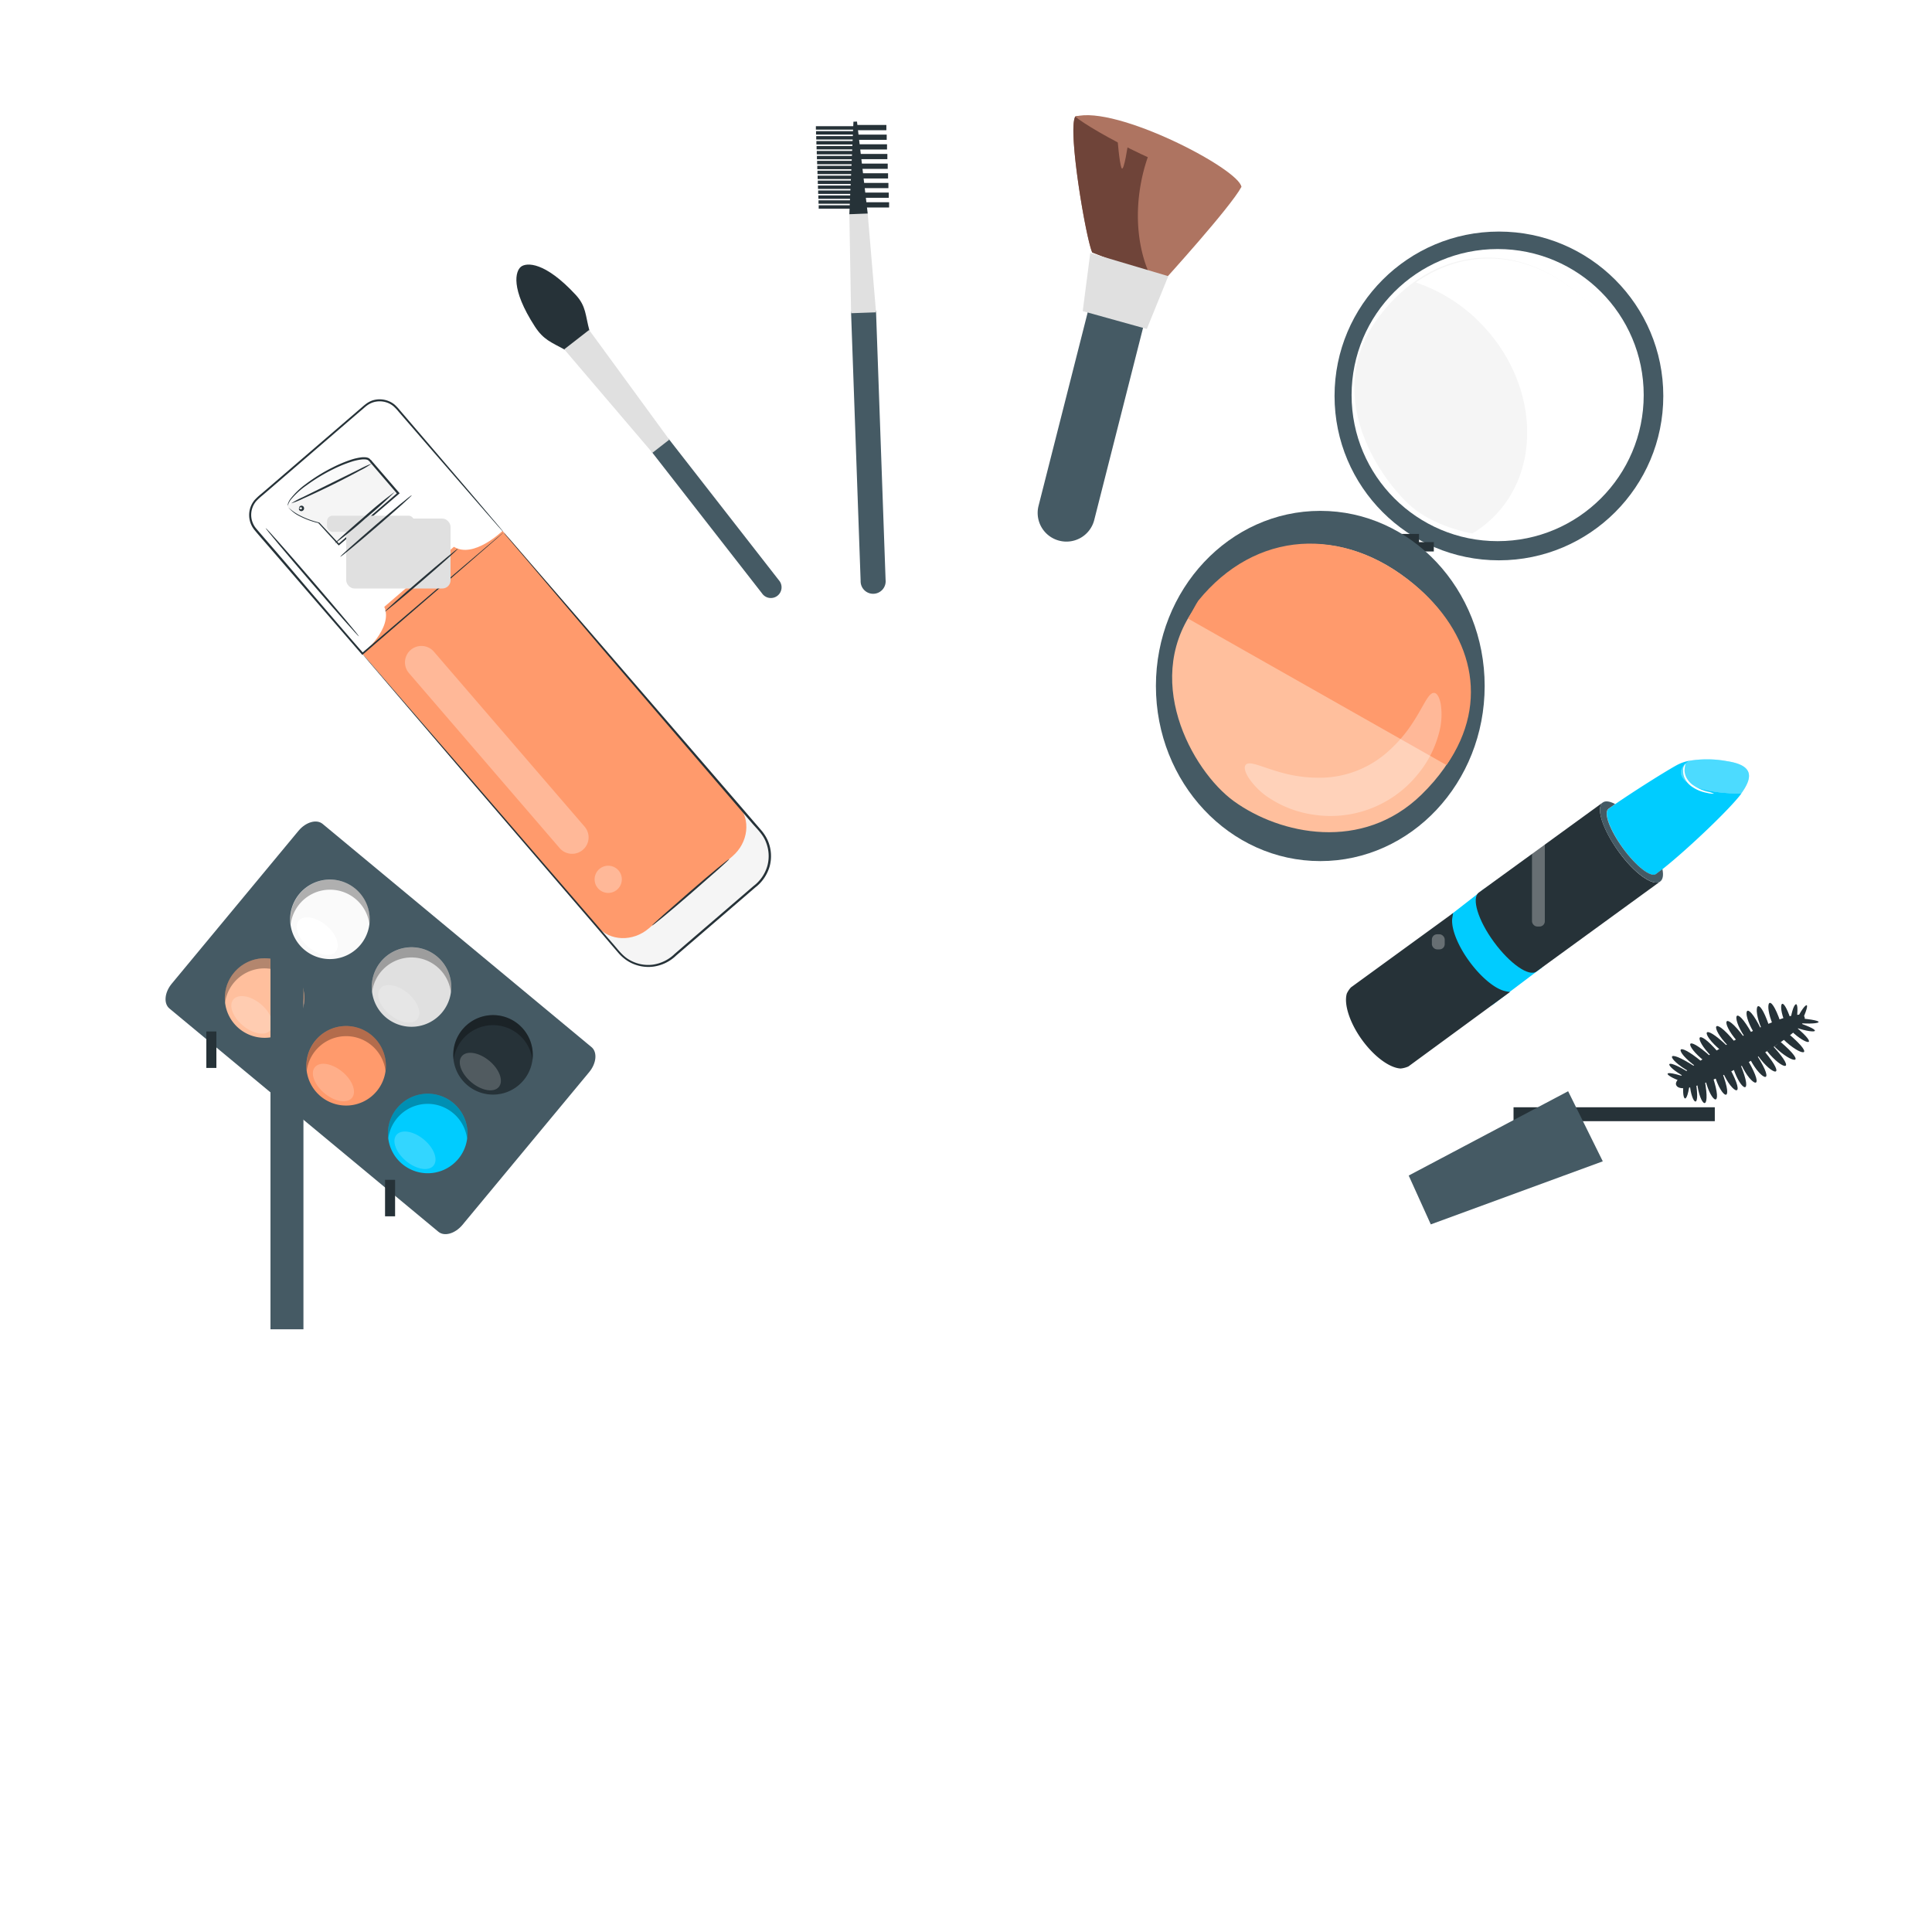 <svg class="animated" id="freepik_stories-waterproof-makeup" xmlns="http://www.w3.org/2000/svg" viewBox="0 0 500 500" version="1.1" xmlns:xlink="http://www.w3.org/1999/xlink" xmlns:svgjs="http://svgjs.com/svgjs"><style>svg#freepik_stories-waterproof-makeup:not(.animated) .animable {opacity: 0;}svg#freepik_stories-waterproof-makeup.animated #freepik--Mascara--inject-15 {animation: 1.5s Infinite  linear floating;animation-delay: 0s;}svg#freepik_stories-waterproof-makeup.animated #freepik--Lipstick--inject-15 {animation: 1.5s Infinite  linear floating;animation-delay: 0s;}svg#freepik_stories-waterproof-makeup.animated #freepik--Rouge--inject-15 {animation: 1.5s Infinite  linear floating;animation-delay: 0s;}svg#freepik_stories-waterproof-makeup.animated #freepik--brush-3--inject-15 {animation: 1.5s Infinite  linear floating;animation-delay: 0s;}svg#freepik_stories-waterproof-makeup.animated #freepik--brush-2--inject-15 {animation: 1.5s Infinite  linear floating;animation-delay: 0s;}svg#freepik_stories-waterproof-makeup.animated #freepik--brush-1--inject-15 {animation: 1.5s Infinite  linear floating;animation-delay: 0s;}svg#freepik_stories-waterproof-makeup.animated #freepik--Makeup--inject-15 {animation: 1.5s Infinite  linear floating;animation-delay: 0s;}svg#freepik_stories-waterproof-makeup.animated #freepik--eye-shadows--inject-15 {animation: 1.5s Infinite  linear floating;animation-delay: 0s;}            @keyframes floating {                0% {                    opacity: 1;                    transform: translateY(0px);                }                50% {                    transform: translateY(-10px);                }                100% {                    opacity: 1;                    transform: translateY(0px);                }            }        .animator-hidden { display: none; }</style><g id="freepik--background-complete--inject-15" class="animable animator-active animator-hidden" style="transform-origin: 252.733px 260.9px;"><path d="M423.15,180.77c8.28,4.2,21.15-2,25.35-10.31s.51-19.62-7.76-23.83c-4.72-2.4-10.42-2.66-14.76-5.69-4-2.81-6.33-7.67-10.56-10.16-5.19-3.07-12.33-1.55-16.58,2.73s-5.78,10.77-5,16.75,3.67,11.51,7.24,16.38a38,38,0,0,0,12.11,11.21,29.1,29.1,0,0,0,15.57,3.66" style="fill: rgb(245, 245, 245); transform-origin: 421.945px 155.642px;" id="el2xk79g1io2q" class="animable"></path><path d="M442.93,170.3c.22.24-.9,1.83-3.48,3.57a22.24,22.24,0,0,1-23.18.68c-2.67-1.58-3.89-3.11-3.68-3.35s1.82.64,4.49,1.7a26.32,26.32,0,0,0,21.47-.64C441.15,171.06,442.67,170,442.93,170.3Z" style="fill: rgb(255, 255, 255); transform-origin: 427.762px 173.864px;" id="el67yrk2diimn" class="animable"></path><path d="M445.23,156.38c.67-.24,1.85,1.41,2,3.78s-.84,4.15-1.53,4-.95-1.86-1.07-3.83S444.54,156.62,445.23,156.38Z" style="fill: rgb(255, 255, 255); transform-origin: 445.91px 160.263px;" id="elty48p70v4df" class="animable"></path><path d="M334.93,93.64c4-3.57,3.27-11.75-.3-15.71a10.58,10.58,0,0,0-14.37-.76c-2.25,2-3.57,5-6.08,6.74-2.34,1.57-5.42,1.81-7.63,3.56-2.71,2.15-3.37,6.29-1.95,9.44a11.58,11.58,0,0,0,7.94,6.14,20.82,20.82,0,0,0,10.27-.51,21.82,21.82,0,0,0,8.5-4.17,16.81,16.81,0,0,0,5.18-7.59" style="fill: rgb(245, 245, 245); transform-origin: 320.752px 89.09px;" id="elihg907l8xum" class="animable"></path><path d="M333.4,80.88c.31-.12,1.07.77,1.58,2.54a12.28,12.28,0,0,1-4.53,12.91c-1.51,1.06-2.66,1.28-2.83,1s.56-1.09,1.57-2.34a16.73,16.73,0,0,0,4-11.29C333.16,82.08,333,81,333.4,80.88Z" style="fill: rgb(255, 255, 255); transform-origin: 331.484px 89.155px;" id="eljjm4nzy4jh" class="animable"></path><path d="M103.77,425.2c8.78-1.94,14.2-10.61,14.09-18.77s-4.58-15.75-9.8-22.42-11.31-12.82-15.45-20.07S86.47,347.87,90,340.37s14-12.53,22.11-9c5.36,2.35,8.46,7.67,9.47,13s.31,10.73,0,16.1c-.58,11.67,1.36,24.25,10,32.91s25.77,11,34.26,2.15c8-8.32,4.86-21.05.9-31.48s-8.42-21-9.56-32.11,1.43-23,9.84-31.1c4.57-4.41,12-7.51,17.89-4.58,4.74,2.38,6.52,7.93,5.81,12.78s-3.36,9.26-5.6,13.72c-7.12,14.2-10.24,30.35-6.65,45.6a53.08,53.08,0,0,0,30,36.19c15.56,6.79,35.69,5.21,48.49-5.27,15.88-13,17.18-34.6,22.32-53.4,1.32-4.82,3.09-9.79,7-13.26s10.6-4.89,15-1.89c3.32,2.27,4.47,6.43,3.9,10.15s-2.57,7.12-4.57,10.41c-4.81,7.94-9.85,15.89-12.63,24.58s-3.11,18.4,1.36,26.51c6,10.87,19.37,16.88,32.53,19.4,15.62,3,33.53,1.55,45.05-8.43,17.24-14.95,12.85-40.94,23.58-60.22,2.48-4.47,6-8.71,10.93-10.95s11.55-2,15.45,1.51c6.43,5.83,2.33,15.71-2.71,22.57-9.54,13-21.37,24.6-30,38.1s-13.87,29.87-8.72,44.75" style="fill: rgb(235, 235, 235); transform-origin: 254.179px 372.111px;" id="el4rw3ag3q5a" class="animable"></path><path d="M215,338.12c5.31-2.88,9.5-7.83,9.94-13.41A12.31,12.31,0,0,0,215.29,312a15.29,15.29,0,0,0-11.35,2.65,24.73,24.73,0,0,0-7.35,8.56,42.29,42.29,0,0,0-.17,40.95c1.14,2.07,3.19,4.37,5.69,3.84,2.8-.6,3.18-4,3.25-6.58A36.08,36.08,0,0,1,216,337.15" style="fill: rgb(235, 235, 235); transform-origin: 208.088px 339.939px;" id="el36aqmd446jg" class="animable"></path><path d="M217.85,270.88c4.34.61,7.69,4.68,7.1,8.6s-5,7-9.39,6.57-7.88-4.41-7.45-8.35,4.74-7.2,9.11-6.88" style="fill: rgb(235, 235, 235); transform-origin: 216.546px 278.444px;" id="elk7ios2jzrw" class="animable"></path><path d="M143.73,293a15.87,15.87,0,0,0-11.47-4c-4.22.31-8.28,2.8-9.69,6.4a9.74,9.74,0,0,0,1.53,9.15,17.63,17.63,0,0,0,8.25,5.81c3.93,1.46,8.74,1.88,12.21-.34a9.37,9.37,0,0,0,4.1-8.21C148.56,298.69,146.8,295.71,143.73,293Z" style="fill: rgb(235, 235, 235); transform-origin: 135.357px 300.272px;" id="el68fjst71fxj" class="animable"></path><path d="M161.22,265.8c-4.34-.52-8.37,3.95-6.92,7.68s7.68,5,10.72,2.11,1.44-8.42-2.74-9.58" style="fill: rgb(235, 235, 235); transform-origin: 160.297px 271.467px;" id="ell2yc0y947b" class="animable"></path><path d="M398.93,278.62c-4.34-.51-8.36,4-6.92,7.68s7.69,5,10.72,2.12,1.44-8.43-2.74-9.59" style="fill: rgb(235, 235, 235); transform-origin: 398.007px 284.283px;" id="elr0ul4xgqyv" class="animable"></path><path d="M393.53,317.18c-3.58-.42-6.9,3.27-5.71,6.34s6.34,4.09,8.84,1.74,1.19-6.94-2.26-7.9" style="fill: rgb(235, 235, 235); transform-origin: 392.765px 321.849px;" id="elqixzng58tvf" class="animable"></path><path d="M393.53,317.06a5.72,5.72,0,0,0-5.58,3.13,4.11,4.11,0,0,0,1.18,5.22,6.57,6.57,0,0,0,5.74,1,4.42,4.42,0,0,0,3.21-4.22,5.17,5.17,0,0,0-3.65-5,.13.13,0,0,0-.06.25,4.91,4.91,0,0,1,3.42,4,4.19,4.19,0,0,1-2.4,4.48c-3.25,1.47-8.86-.77-7.49-5a5.47,5.47,0,0,1,5.63-3.64c.16,0,.16-.23,0-.25Z" style="fill: rgb(224, 224, 224); transform-origin: 392.777px 321.854px;" id="elmqr8z12p1z" class="animable"></path><path d="M433.43,309.65c-5.61-.67-10.82,5.12-8.95,9.94s9.94,6.42,13.87,2.73,1.86-10.89-3.55-12.4" style="fill: rgb(235, 235, 235); transform-origin: 432.239px 316.973px;" id="elh5t9yek4jnn" class="animable"></path><path d="M433.43,309.52a8.92,8.92,0,0,0-8.69,4.88,6.37,6.37,0,0,0,1.83,8.09,10.24,10.24,0,0,0,8.95,1.58,6.89,6.89,0,0,0,5-6.54,8.05,8.05,0,0,0-5.68-7.73c-.15-.05-.22.19-.06.24a7.74,7.74,0,0,1,5.41,6.35,6.6,6.6,0,0,1-3.79,7.08c-5.15,2.34-14-1.22-11.85-7.94a8.65,8.65,0,0,1,8.89-5.76c.16,0,.16-.23,0-.25Z" style="fill: rgb(224, 224, 224); transform-origin: 432.26px 316.987px;" id="elv1s5p6x3f8" class="animable"></path><path d="M104.78,309.91c-2.7-.32-5.2,2.46-4.3,4.78s4.77,3.08,6.66,1.31.9-5.24-1.7-6" style="fill: rgb(235, 235, 235); transform-origin: 104.207px 313.43px;" id="eljybbm4aie4" class="animable"></path><path d="M96.2,474.56c.52-47.14-21.63-94.05-58.59-124-5-4.06-10.74-8.75-10.79-15.13-.07-9.2,12.63-13.95,21.16-10.2s13.56,12.34,18.35,20.24a344.86,344.86,0,0,0,45,58.81c6.12,6.43,13.44,13,22.38,13.2,13,.22,21.53-12.64,30.08-22.3,6.36-7.18,14.48-13.46,24-14.95s20.52,3.07,23.79,12c2.28,6.24.59,13.09,0,19.69s.7,14.35,6.51,17.69,13.54.51,18.78-3.78,9.39-9.93,15.32-13.22c11-6.11,24.61-2.57,37.12-.8s28.09-.09,33.25-11.44c3-6.52,1.37-14.08,2.05-21.2s5.86-15.22,13.05-14.16c8.58,1.27,10.73,13.86,18.93,16.63,7,2.36,14.38-4.36,15.58-11.55s-1.77-14.33-4.41-21.14-5-14.32-2.7-21.24,11.48-11.87,17.41-7.51c3.51,2.58,4.61,7.3,4.58,11.61-.06,7.54-2.72,14.79-4.81,22s-3.62,15.05-1.4,22.27,9.27,13.49,16.87,12.51c6-.77,10.5-5.53,14.48-10l30.54-34.21c4.46-5,9.14-10.15,15.37-12.72s14.49-1.69,18.33,3.78c3.18,4.53,2.44,10.87-.35,15.64s-7.26,8.32-11.63,11.75c-20,15.72-43.7,29.16-57.12,50.91C394.35,435,392.52,451.32,391,475" style="fill: rgb(250, 250, 250); transform-origin: 252.666px 396.779px;" id="elvsm2nizxjxq" class="animable"></path><path d="M391,475s.17-3.79.77-11c.32-3.59.73-8.05,1.58-13.26a101.08,101.08,0,0,1,4.51-17.66,94.46,94.46,0,0,1,4.27-10A107,107,0,0,1,408,412.65l1.75-2.65c.6-.87,1.27-1.72,1.92-2.6,1.26-1.78,2.77-3.42,4.2-5.17a132.58,132.58,0,0,1,10-10q5.49-4.83,11.71-9.58c4.13-3.16,8.48-6.31,12.94-9.57s9.06-6.59,13.65-10.19a87.9,87.9,0,0,0,6.77-5.69,27.94,27.94,0,0,0,5.53-7.08,16.83,16.83,0,0,0,1.87-8.89,11.07,11.07,0,0,0-4.28-8,14.63,14.63,0,0,0-9-2.72,19.11,19.11,0,0,0-9.37,2.62,37,37,0,0,0-7.89,6.23c-2.41,2.4-4.66,5-7,7.61l-14.15,15.86L412,379.26a37.38,37.38,0,0,1-8.42,7.52,15.13,15.13,0,0,1-5.39,2,13,13,0,0,1-5.77-.41,17.59,17.59,0,0,1-9.19-7,19,19,0,0,1-2.57-5.32,25.87,25.87,0,0,1-1-5.86,42.26,42.26,0,0,1,1.25-11.89c.9-3.92,2.17-7.75,3.3-11.64a64.06,64.06,0,0,0,2.53-11.91,27,27,0,0,0,0-6.1,14.49,14.49,0,0,0-1.94-5.74,8.89,8.89,0,0,0-4.65-3.73,10.06,10.06,0,0,0-6,.16,14,14,0,0,0-8.67,8.33,22.61,22.61,0,0,0-.15,12.48,92.28,92.28,0,0,0,4.17,12.19A45.4,45.4,0,0,1,372.72,365a19.88,19.88,0,0,1-.56,6.6,16.44,16.44,0,0,1-3.16,5.86,14.36,14.36,0,0,1-5.35,4A9.9,9.9,0,0,1,357,382a12.81,12.81,0,0,1-5.64-3.69,51.71,51.71,0,0,1-4.15-5.32,31.49,31.49,0,0,0-4.29-5.11A9.82,9.82,0,0,0,337,365.2a8.75,8.75,0,0,0-6.1,2.07,16,16,0,0,0-4,5.29A20.15,20.15,0,0,0,325,379a59.66,59.66,0,0,0-.2,6.83c0,4.55.19,9.32-1.53,13.74a18.55,18.55,0,0,1-9.59,9.87,36,36,0,0,1-13.65,3.1,63.41,63.41,0,0,1-14-1c-4.6-.72-9.17-1.51-13.76-1.9a58.55,58.55,0,0,0-6.88-.19,36.67,36.67,0,0,0-6.77.94,27.25,27.25,0,0,0-6.31,2.48,32,32,0,0,0-5.47,4c-3.4,3-6.39,6.46-10,9.31a25.55,25.55,0,0,1-5.83,3.53,18.07,18.07,0,0,1-6.62,1.6,11.89,11.89,0,0,1-6.56-1.62,11.75,11.75,0,0,1-2.63-2.18,13.25,13.25,0,0,1-1.89-2.82c-2-4.1-2.29-8.74-1.92-13.13s1.23-8.75,1.07-13.09a19.66,19.66,0,0,0-1.18-6.33,15.81,15.81,0,0,0-3.4-5.38,22.11,22.11,0,0,0-11.06-6,25.24,25.24,0,0,0-12.54.47,36.79,36.79,0,0,0-11.18,5.64,58.57,58.57,0,0,0-9.15,8.43c-5.48,6.19-10.37,13-17,17.82a22.94,22.94,0,0,1-11.2,4.47,20.81,20.81,0,0,1-11.63-2.51,43.94,43.94,0,0,1-9.44-7.09c-2.82-2.71-5.43-5.57-8-8.39a346.48,346.48,0,0,1-28-34.84Q72.49,355.88,67,347C63.4,341,60,335,55.2,330.37A23.87,23.87,0,0,0,47,325a17.34,17.34,0,0,0-9.49-.5A15.33,15.33,0,0,0,29.45,329l-.39.43-.32.48c-.2.32-.44.63-.62,1a9.14,9.14,0,0,0-.8,2.13,9.6,9.6,0,0,0-.07,4.49,16.29,16.29,0,0,0,4.57,7.61A82.67,82.67,0,0,0,38.45,351c2.2,1.92,4.42,3.77,6.52,5.68l6,5.86A158.87,158.87,0,0,1,70.39,387,153.63,153.63,0,0,1,83.2,410.89l1.24,2.84c.41.94.73,1.9,1.09,2.83q1.05,2.81,2,5.48c.62,1.8,1.14,3.59,1.69,5.31s1.12,3.4,1.5,5.08a160,160,0,0,1,3.74,17.83c.34,2.62.72,5,.95,7.25s.32,4.24.45,6c.06.9.16,1.75.17,2.54s0,1.54,0,2.22c0,1.37,0,2.52,0,3.45,0,1.85,0,2.8,0,2.8s0-.95-.08-2.8c0-.92-.05-2.07-.08-3.44,0-.69,0-1.43-.05-2.22s-.12-1.64-.18-2.54q-.23-2.7-.48-6c-.24-2.22-.62-4.63-1-7.24a160.39,160.39,0,0,0-3.79-17.81c-.38-1.67-1-3.33-1.5-5.06s-1.08-3.51-1.7-5.3l-2.06-5.47c-.36-.93-.68-1.89-1.09-2.83L83,411a155.52,155.52,0,0,0-12.82-23.87,160.63,160.63,0,0,0-19.38-24.36l-6-5.84c-2.1-1.91-4.32-3.74-6.51-5.66a82.74,82.74,0,0,1-6.67-5.86,16.74,16.74,0,0,1-4.67-7.78A9.92,9.92,0,0,1,27,333a9.76,9.76,0,0,1,.84-2.22c.18-.35.43-.67.64-1,.12-.16.22-.33.34-.49l.4-.44a15.53,15.53,0,0,1,8.27-4.64,19.3,19.3,0,0,1,4.86-.43,8.5,8.5,0,0,1,1.23.1c.4.05.81.09,1.22.16a16.63,16.63,0,0,1,2.39.67,24.26,24.26,0,0,1,8.34,5.42c4.88,4.7,8.27,10.76,11.91,16.66s7.52,11.85,11.66,17.75a345.78,345.78,0,0,0,28,34.78c2.61,2.82,5.22,5.68,8,8.37a43.28,43.28,0,0,0,9.34,7,20.3,20.3,0,0,0,11.36,2.46,22.48,22.48,0,0,0,11-4.39c6.53-4.8,11.41-11.54,16.9-17.75a58.37,58.37,0,0,1,9.24-8.51,37.21,37.21,0,0,1,11.33-5.72,25.68,25.68,0,0,1,12.77-.48,22.55,22.55,0,0,1,11.32,6.17,16.39,16.39,0,0,1,3.52,5.55,20.54,20.54,0,0,1,1.21,6.49c.15,4.42-.69,8.78-1.07,13.15s-.08,8.9,1.86,12.85a12.8,12.8,0,0,0,1.82,2.72,10.9,10.9,0,0,0,8.8,3.62,17.58,17.58,0,0,0,6.42-1.55,25.15,25.15,0,0,0,5.72-3.46c3.51-2.82,6.5-6.26,9.92-9.3a32.27,32.27,0,0,1,5.56-4.07,28.17,28.17,0,0,1,6.45-2.53,36.91,36.91,0,0,1,6.87-1,59.75,59.75,0,0,1,6.95.19c4.62.39,9.2,1.19,13.79,1.91A63.91,63.91,0,0,0,300,412,35.78,35.78,0,0,0,313.44,409a18,18,0,0,0,9.32-9.59c1.68-4.28,1.54-9,1.5-13.54a61.16,61.16,0,0,1,.2-6.9,20.72,20.72,0,0,1,1.92-6.63,16.3,16.3,0,0,1,4.18-5.46,9.24,9.24,0,0,1,6.46-2.19,10.3,10.3,0,0,1,6.21,2.77,32.15,32.15,0,0,1,4.37,5.19,50.57,50.57,0,0,0,4.11,5.27,12.31,12.31,0,0,0,5.4,3.55,9.35,9.35,0,0,0,6.34-.44,13.84,13.84,0,0,0,5.16-3.87,15.72,15.72,0,0,0,3.06-5.67,19.3,19.3,0,0,0,.54-6.43A45,45,0,0,0,369,352.53a92.11,92.11,0,0,1-4.18-12.25,23,23,0,0,1,.16-12.77,13.74,13.74,0,0,1,3.54-5.34,14.25,14.25,0,0,1,5.45-3.29,10.52,10.52,0,0,1,6.33-.15,9.3,9.3,0,0,1,4.9,3.93,14.88,14.88,0,0,1,2,5.93,27,27,0,0,1,0,6.22,63.45,63.45,0,0,1-2.55,12c-1.13,3.9-2.4,7.73-3.3,11.61a42.27,42.27,0,0,0-1.24,11.76,21,21,0,0,0,3.49,10.95,17.21,17.21,0,0,0,8.94,6.82,12.67,12.67,0,0,0,5.57.39,14.57,14.57,0,0,0,5.23-1.94,37,37,0,0,0,8.32-7.42l14.66-16.41,14.16-15.85c2.32-2.59,4.58-5.2,7-7.62a37.12,37.12,0,0,1,8-6.29,19.45,19.45,0,0,1,9.56-2.66,15,15,0,0,1,9.26,2.8,11.46,11.46,0,0,1,4.43,8.28,17.27,17.27,0,0,1-1.92,9.1,28.2,28.2,0,0,1-5.61,7.17,88.37,88.37,0,0,1-6.81,5.71c-4.59,3.6-9.2,6.93-13.66,10.18s-8.82,6.4-13,9.55-8,6.34-11.69,9.55a132,132,0,0,0-10,9.92c-1.44,1.75-2.94,3.39-4.2,5.16-.65.87-1.32,1.71-1.93,2.59s-1.16,1.76-1.74,2.63a106.62,106.62,0,0,0-5.89,10.4,94.35,94.35,0,0,0-4.29,10,101.63,101.63,0,0,0-4.54,17.61c-.87,5.21-1.3,9.66-1.64,13.25s-.52,6.35-.66,8.19S391,475,391,475Z" style="fill: rgb(224, 224, 224); transform-origin: 252.733px 396.657px;" id="eldib227m2kd" class="animable"></path><circle cx="47.64" cy="432.67" r="9.72" style="fill: rgb(245, 245, 245); transform-origin: 47.64px 432.67px;" id="elr1p7qjjxrh8" class="animable"></circle><circle cx="430.65" cy="56.52" r="9.72" style="fill: rgb(245, 245, 245); transform-origin: 430.65px 56.52px;" id="elw4pp969vps" class="animable"></circle><path d="M433.92,63.26c-.27-.28.35-1.19.84-2.69a8.54,8.54,0,0,0-3.5-10.34C430,49.34,428.91,49,429,48.61s1.23-.66,3.11,0a8.64,8.64,0,0,1,4.35,12.83C435.3,63,434.12,63.51,433.92,63.26Z" style="fill: rgb(255, 255, 255); transform-origin: 433.42px 55.765px;" id="elvrcy1afhw2c" class="animable"></path><path d="M72.52,170.64c-1-9.23-13.21-16.64-22.43-15.67s-16.75,10.24-15.78,19.47c.55,5.26,3.43,10.19,3.24,15.48-.17,4.9-3,9.48-2.79,14.39.25,6,5.41,11.19,11.31,12.42s12.18-1,16.77-4.9,7.67-9.35,9.81-15a37.86,37.86,0,0,0,2.83-16.25,29.16,29.16,0,0,0-5.39-15.07" style="fill: rgb(245, 245, 245); transform-origin: 54.874px 185.977px;" id="elqo1no4qvvp" class="animable"></path><path d="M65.57,198.56c-.38-.15.75-3.09,1.57-7.95a35.19,35.19,0,0,0,.35-8.53,25.1,25.1,0,0,0-2.93-9.8,19.61,19.61,0,0,0-6.85-7.35,17.59,17.59,0,0,0-13.51-2c-1.33.33-2.07.61-2.17.43s.5-.72,1.81-1.38a14.26,14.26,0,0,1,6.06-1.39,18.22,18.22,0,0,1,9,2.28A20.71,20.71,0,0,1,66.84,171a25.31,25.31,0,0,1,3,10.88,30.61,30.61,0,0,1-.94,9.07C67.6,196,65.84,198.69,65.57,198.56Z" style="fill: rgb(255, 255, 255); transform-origin: 55.946px 179.577px;" id="elpz073p8k73q" class="animable"></path><path d="M59.34,207.86c.3.18.3.86-.11,1.78a8.45,8.45,0,0,1-6,4.5c-1,.13-1.65-.06-1.73-.4-.16-.72,1.74-1.72,3.73-3.22S58.69,207.51,59.34,207.86Z" style="fill: rgb(255, 255, 255); transform-origin: 55.522px 210.995px;" id="el6u169w0bbnq" class="animable"></path><circle cx="101.14" cy="72.38" r="9.72" style="fill: rgb(245, 245, 245); transform-origin: 101.14px 72.38px;" id="el14vzgukjn4z" class="animable"></circle><path d="M105,71.22c-.36.06-.75-.51-1.39-1.16a6.46,6.46,0,0,0-2.74-1.73,6.38,6.38,0,0,0-3.24.06c-.89.22-1.52.5-1.8.26s-.08-1,.9-1.87a5.46,5.46,0,0,1,8.48,2.37C105.63,70.38,105.35,71.18,105,71.22Z" style="fill: rgb(255, 255, 255); transform-origin: 100.567px 68.42px;" id="el3w61bbn0c98" class="animable"></path><path d="M48.84,334.92c-.49.55-2.94-.89-6.24-1.3s-6,.22-6.36-.45c-.14-.32.42-1,1.64-1.51a10,10,0,0,1,9.8,1.36C48.7,333.88,49.07,334.66,48.84,334.92Z" style="fill: rgb(255, 255, 255); transform-origin: 42.562px 332.996px;" id="elon1xdmooqc" class="animable"></path><path d="M108.54,459.76c-.77.09-2.6-13.21-7.39-29s-10.52-27.87-9.82-28.22c.3-.15,2.15,2.68,4.57,7.58a134.22,134.22,0,0,1,7.75,19.89,133.83,133.83,0,0,1,4.52,20.86C108.85,456.33,108.88,459.72,108.54,459.76Z" style="fill: rgb(255, 255, 255); transform-origin: 100.012px 431.147px;" id="ela1u7p8wlnbg" class="animable"></path><path d="M47.61,428.64c.11.71-1,1.48-2.54,1.71s-2.82-.16-2.93-.87,1-1.47,2.54-1.7S47.5,427.93,47.61,428.64Z" style="fill: rgb(255, 255, 255); transform-origin: 44.875px 429.064px;" id="eluls85buer7d" class="animable"></path><path d="M466.29,350.4c-.34-.18-.18-1.07-.09-2.38a15.47,15.47,0,0,0-.4-5,15.64,15.64,0,0,0-2-4.55c-.71-1.11-1.27-1.82-1.06-2.14s1.17-.09,2.41.88a8.6,8.6,0,0,1,1.85,2.06,10.38,10.38,0,0,1,1.65,6.48,8.8,8.8,0,0,1-.63,2.68C467.36,349.93,466.57,350.57,466.29,350.4Z" style="fill: rgb(255, 255, 255); transform-origin: 465.689px 343.311px;" id="elqrmveci344c" class="animable"></path></g><g id="freepik--Table--inject-15" class="animable animator-hidden" style="transform-origin: 250px 475.005px;"><path d="M466,475c0,.15-96.71.27-216,.27s-216-.12-216-.27,96.68-.26,216-.26S466,474.84,466,475Z" style="fill: rgb(38, 50, 56); transform-origin: 250px 475.005px;" id="elwamjqujic18" class="animable"></path></g><g id="freepik--Mascara--inject-15" class="animable" style="transform-origin: 417.611px 288.206px;"><path d="M433.76,280.72c-1.23-3.73,31-21.3,33.21-17.62S435.49,286,433.76,280.72Z" style="fill: rgb(38, 50, 56); transform-origin: 450.4px 272.114px;" id="elfh4wf9b561" class="animable"></path><path d="M436.36,280.27c-5.9-1.79-7.23-4.1,1.09-1.08Z" style="fill: rgb(38, 50, 56); transform-origin: 434.511px 278.998px;" id="elndspijm9jon" class="animable"></path><path d="M463.27,265c.44-5.34,2.77-8.08,1.57-.13Z" style="fill: rgb(38, 50, 56); transform-origin: 464.225px 262.447px;" id="eln7a1mwa1xp" class="animable"></path><path d="M464.36,265.19c2.3-5.5,5.34-7.9,1.43.17Z" style="fill: rgb(38, 50, 56); transform-origin: 466.016px 262.756px;" id="elxvji10d2vx" class="animable"></path><path d="M435.85,278.59c-5-2.71-5.66-5.3,1.29-1Z" style="fill: rgb(38, 50, 56); transform-origin: 434.575px 276.945px;" id="elporlqghqsts" class="animable"></path><path d="M461.92,264.5c-1.93-4.63-.73-7.54,1.58-.51Z" style="fill: rgb(38, 50, 56); transform-origin: 462.229px 262.141px;" id="elx7vwldxhhlr" class="animable"></path><path d="M437.23,277.37c-6-3.4-6.62-6.6,1.67-1.16Z" style="fill: rgb(38, 50, 56); transform-origin: 435.8px 275.328px;" id="elui3p12k8xl" class="animable"></path><path d="M438.87,276c-5.41-3.89-5.63-7.2,1.75-1.07Z" style="fill: rgb(38, 50, 56); transform-origin: 437.776px 273.769px;" id="elc71a877mp8o" class="animable"></path><path d="M441.12,274.62c-5.17-4.06-5.24-7.41,1.79-1Z" style="fill: rgb(38, 50, 56); transform-origin: 440.164px 272.327px;" id="elipkjsb9skod" class="animable"></path><path d="M442.92,273.36c-4.53-4.51-4.2-7.94,1.85-.94Z" style="fill: rgb(38, 50, 56); transform-origin: 442.303px 270.893px;" id="elgj2pkgjnbqw" class="animable"></path><path d="M445.26,271.77c-5.05-4.16-5-7.52,1.8-1Z" style="fill: rgb(38, 50, 56); transform-origin: 444.375px 269.438px;" id="elywipaozszj" class="animable"></path><path d="M447.08,270.52c-4.4-4.59-4-8,1.86-.92Z" style="fill: rgb(38, 50, 56); transform-origin: 446.528px 268.03px;" id="elxplq19jvwg" class="animable"></path><path d="M449.5,269.35c-4.14-4.75-3.58-8.22,1.89-.88Z" style="fill: rgb(38, 50, 56); transform-origin: 449.086px 266.793px;" id="els4ccbzqyhsr" class="animable"></path><path d="M451.45,268.23c-3.45-5.14-2.49-8.64,1.93-.77Z" style="fill: rgb(38, 50, 56); transform-origin: 451.372px 265.535px;" id="el0l5fr2beft5" class="animable"></path><path d="M453.81,267.08c-3.15-5.3-2-8.81,1.95-.73Z" style="fill: rgb(38, 50, 56); transform-origin: 453.879px 264.328px;" id="eleamiz15el5n" class="animable"></path><path d="M455.85,266.11c-2.42-5.62-.9-9.14,2-.61Z" style="fill: rgb(38, 50, 56); transform-origin: 456.249px 263.25px;" id="el024brx7d0nc4" class="animable"></path><path d="M458.85,265.27c-2.42-5.63-.91-9.15,2-.61Z" style="fill: rgb(38, 50, 56); transform-origin: 459.247px 262.406px;" id="elpxpg761i59" class="animable"></path><path d="M435.84,279.42c-.89,5.44.84,7.58,1.61-.35Z" style="fill: rgb(38, 50, 56); transform-origin: 436.521px 281.675px;" id="elz4tr312zdys" class="animable"></path><path d="M463.78,265.58c5.63,2.18,9.49,1.65.86-1.16Z" style="fill: rgb(38, 50, 56); transform-origin: 466.739px 265.672px;" id="ell6jh71xw29" class="animable"></path><path d="M464.07,264.64c6.64.79,10.48-.46.48-1.21Z" style="fill: rgb(38, 50, 56); transform-origin: 467.361px 264.161px;" id="el6bnbebkl0gu" class="animable"></path><path d="M437.31,280.6c.45,5.18,2.78,6.92,1.57-.56Z" style="fill: rgb(38, 50, 56); transform-origin: 438.267px 282.559px;" id="el9ld9ymlxe" class="animable"></path><path d="M463.63,266.86c3.82,3.69,7.33,4.12,1.25-1Z" style="fill: rgb(38, 50, 56); transform-origin: 465.899px 267.764px;" id="el00ns1pjv9dmyp" class="animable"></path><path d="M439.19,280.1c.7,6.28,3.65,8.28,1.95-.76Z" style="fill: rgb(38, 50, 56); transform-origin: 440.425px 282.407px;" id="elyqwp87oinzm" class="animable"></path><path d="M441.35,279.47c1.46,6,4.72,7.78,1.89-.87Z" style="fill: rgb(38, 50, 56); transform-origin: 442.854px 281.567px;" id="ellwr4mmpjtzb" class="animable"></path><path d="M443.77,278.35c1.75,5.95,5.12,7.58,1.88-.91Z" style="fill: rgb(38, 50, 56); transform-origin: 445.387px 280.377px;" id="elruheox2779r" class="animable"></path><path d="M445.88,277.54c2.5,5.66,6.14,7,1.81-1Z" style="fill: rgb(38, 50, 56); transform-origin: 447.79px 279.352px;" id="el57h1bus7zo" class="animable"></path><path d="M448.58,276.46c1.9,5.9,5.32,7.48,1.86-.92Z" style="fill: rgb(38, 50, 56); transform-origin: 450.252px 278.453px;" id="el01cajdtju7pb" class="animable"></path><path d="M450.68,275.63c2.65,5.6,6.33,6.89,1.8-1Z" style="fill: rgb(38, 50, 56); transform-origin: 452.648px 277.41px;" id="elsu7355stdx" class="animable"></path><path d="M453,274.29c2.91,5.47,6.69,6.66,1.76-1.06Z" style="fill: rgb(38, 50, 56); transform-origin: 455.073px 275.968px;" id="el07tazcptmboa" class="animable"></path><path d="M455,273.29c3.64,5.11,7.64,6,1.68-1.15Z" style="fill: rgb(38, 50, 56); transform-origin: 457.364px 274.727px;" id="ely5khcendpg" class="animable"></path><path d="M457.29,272c3.92,4.95,8,5.73,1.63-1.18Z" style="fill: rgb(38, 50, 56); transform-origin: 459.764px 273.339px;" id="elgk6fr8pfens" class="animable"></path><path d="M459.21,270.85c4.6,4.54,8.87,5,1.53-1.26Z" style="fill: rgb(38, 50, 56); transform-origin: 461.955px 271.933px;" id="elwp1be7wtky" class="animable"></path><path d="M461.44,268.9c4.61,4.54,8.88,5,1.53-1.26Z" style="fill: rgb(38, 50, 56); transform-origin: 464.188px 269.983px;" id="elx59nbrci2qs" class="animable"></path><g id="elqfqyxycus7o"><rect x="391.7" y="286.56" width="52.09" height="3.6" style="fill: rgb(38, 50, 56); transform-origin: 417.745px 288.36px; transform: rotate(-24.36deg);" class="animable"></rect></g><polygon points="414.8 300.55 370.29 316.87 364.57 304.23 405.83 282.41 414.8 300.55" style="fill: rgb(69, 90, 100); transform-origin: 389.685px 299.64px;" id="elkney0tuh2n" class="animable"></polygon></g><g id="freepik--Lipstick--inject-15" class="animable" style="transform-origin: 400.493px 236.522px;"><path d="M375.68,236.57c.38-.27,8.58-6.67,8.58-6.67l14.89,20.43-13.09,9.87-9.22-8.89L373,241.05Z" style="fill: rgb(0, 204, 255); transform-origin: 386.075px 245.05px;" id="el3l92rpc9m69" class="animable"></path><path d="M447,197c7.29,1.12,6.37,4.54,3.61,8.39-14.72-.1-18.39-5.07-13.65-8.38l0-.08A28.23,28.23,0,0,1,447,197Z" style="fill: rgb(0, 204, 255); transform-origin: 443.828px 200.952px;" id="eludjax1qo1o" class="animable"></path><path d="M398.71,250.65l-1.08.78c-1.94,1.42-6.86-2-11-7.64s-5.86-11.38-3.91-12.8l1.07-.78,31-22.52c-1.86,1.35,0,7,4.08,12.67s8.93,9.12,10.79,7.77Z" style="fill: rgb(38, 50, 56); transform-origin: 405.789px 229.721px;" id="elbm63d4r4o7v" class="animable"></path><path d="M390.8,256.72,364.49,276a6.63,6.63,0,0,1-2,.53h0c-2.81-.14-6.8-3-10-7.41s-4.75-9.29-3.93-12a6.25,6.25,0,0,1,1.07-1.59l26.45-19.24c-.1.51-.18,1-.26,1.54-.22,2.59,1.43,6.87,4.46,11s6.61,7.05,9.14,7.64h0C389.89,256.59,390.35,256.67,390.8,256.72Z" style="fill: rgb(38, 50, 56); transform-origin: 369.572px 256.41px;" id="el1c9a8q2mmbbj" class="animable"></path><g id="elfgtlys5x8y"><path d="M447,197c7.29,1.12,6.37,4.54,3.61,8.39-14.72-.1-18.39-5.07-13.65-8.38l0-.08A28.23,28.23,0,0,1,447,197Z" style="fill: rgb(255, 255, 255); opacity: 0.3; transform-origin: 443.828px 200.952px;" class="animable"></path></g><path d="M437,197c-4.74,3.31-1.07,8.28,13.65,8.38-2.64,3.68-13.82,14.36-20.39,19.55-.61.48-1.17.91-1.68,1.28-1.33,1-5.15-2-8.54-6.69s-5.08-9.23-3.75-10.2c.5-.36,1.06-.76,1.69-1.19,4.58-3.16,12.28-8.05,15.87-10.06a11.42,11.42,0,0,1,3.13-1.15Z" style="fill: rgb(0, 204, 255); transform-origin: 433.243px 211.661px;" id="el1cuy3siog4t" class="animable"></path><path d="M429.66,228.13c-1.86,1.35-6.69-2.13-10.79-7.77s-5.94-11.32-4.08-12.67c.69-.51,1.81-.33,3.16.37l0,.06c-.63.43-1.19.83-1.69,1.19-1.33,1,.36,5.53,3.75,10.2s7.21,7.65,8.54,6.69c.51-.37,1.07-.8,1.68-1.28C430.55,226.46,430.37,227.61,429.66,228.13Z" style="fill: rgb(69, 90, 100); transform-origin: 422.223px 217.909px;" id="elkh296dxhl3m" class="animable"></path><g id="eloj0s6hu67u"><rect x="396.48" y="212.57" width="3.32" height="27.21" rx="1.35" style="fill: rgb(255, 255, 255); opacity: 0.3; transform-origin: 398.14px 226.175px; transform: rotate(53.35deg);" class="animable"></rect></g><g id="elv7te39w2si"><rect x="370.57" y="241.79" width="3.32" height="3.91" rx="1.35" style="fill: rgb(255, 255, 255); opacity: 0.3; transform-origin: 372.23px 243.745px; transform: rotate(53.35deg);" class="animable"></rect></g><path d="M443.6,205.41a6.29,6.29,0,0,1-1.85-.22,9.75,9.75,0,0,1-4.15-1.79,5.44,5.44,0,0,1-1.6-2,4.45,4.45,0,0,1-.41-2,2.4,2.4,0,0,1,.64-1.77,7.45,7.45,0,0,0-.28,1.77,4.49,4.49,0,0,0,.48,1.83,5.63,5.63,0,0,0,1.49,1.79,11.24,11.24,0,0,0,3.92,1.83A7.07,7.07,0,0,1,443.6,205.41Z" style="fill: rgb(255, 255, 255); transform-origin: 439.593px 201.521px;" id="elcybenyts5la" class="animable"></path></g><g id="freepik--Rouge--inject-15" class="animable" style="transform-origin: 360.507px 143.904px;"><g id="els93x6zj9rl"><circle cx="387.92" cy="102.47" r="42.54" style="fill: rgb(69, 90, 100); transform-origin: 387.92px 102.47px; transform: rotate(-73.91deg);" class="animable"></circle></g><g id="ell0o790nset"><rect x="358.89" y="138.18" width="8.35" height="2.43" style="fill: rgb(38, 50, 56); transform-origin: 363.065px 139.395px; transform: rotate(-56.87deg);" class="animable"></rect></g><g id="elzdc67cpgc1r"><rect x="362.72" y="140.3" width="8.35" height="2.42" style="fill: rgb(38, 50, 56); transform-origin: 366.895px 141.51px; transform: rotate(-56.85deg);" class="animable"></rect></g><g id="el1gln60rdgt3"><circle cx="387.59" cy="102.25" r="37.8" style="fill: rgb(255, 255, 255); transform-origin: 387.59px 102.25px; transform: rotate(-12.38deg);" class="animable"></circle></g><path d="M356.59,82.35c14-19,36.63-20.95,53.58-4.7,16,15.35,19.45,35.3,2,52.38-14.71,14.37-38.68,8.71-47.41.62S342.54,101.42,356.59,82.35Z" style="fill: rgb(245, 245, 245); transform-origin: 387.149px 102.765px;" id="elybb7al2wh8" class="animable"></path><path d="M410.51,77.87C397,64.93,379.9,63.55,366.43,73.11A42.12,42.12,0,0,1,384,84.52c14.22,15.32,15.05,37.67,1.85,49.93a28.06,28.06,0,0,1-5,3.73c10.29,2.14,22.69.83,31.65-7.93C430,113.17,426.53,93.22,410.51,77.87Z" style="fill: rgb(255, 255, 255); transform-origin: 395.294px 102.988px;" id="elpauav3gmv3r" class="animable"></path><g id="eld4e8j91h68r"><ellipse cx="341.69" cy="177.53" rx="42.54" ry="45.32" style="fill: rgb(69, 90, 100); transform-origin: 341.69px 177.53px; transform: rotate(-56.56deg);" class="animable"></ellipse></g><path d="M310.19,156.09c14.94-18.57,37.36-20.23,55.7-4.9,17.69,14.8,20.21,36.69,2,54.45-15.29,14.93-36.57,10.38-48.56,1.71C308.5,199.51,294.89,175.11,310.19,156.09Z" style="fill: rgb(255, 191, 157); transform-origin: 341.875px 178.093px;" id="elddlpiezbrfh" class="animable"></path><path d="M374.35,198c11.53-16.61,6.42-34.5-8.34-46.72-18.6-15.41-41.12-14-55.9,4.18-.37.46-2.32,4.16-2.66,4.62Z" style="fill: rgb(255, 154, 108); transform-origin: 344.06px 169.343px;" id="elmainsba8ms" class="animable"></path><g id="el6nexqv5pm2a"><g style="opacity: 0.3; transform-origin: 347.608px 195.246px;" class="animable"><path d="M371.14,179.32c.7,0,1.36,1,1.72,2.87a18.07,18.07,0,0,1-.55,7.87,27.68,27.68,0,0,1-5.54,10.51,29,29,0,0,1-26.93,10.25,27.84,27.84,0,0,1-11.13-4.15,18.39,18.39,0,0,1-5.65-5.51c-1-1.63-1.12-2.79-.62-3.28,1.09-1.07,4.32.77,9.4,2.12a35.2,35.2,0,0,0,8.87,1.27A26.56,26.56,0,0,0,359.76,194a35.57,35.57,0,0,0,5.78-6.84C368.44,182.78,369.62,179.26,371.14,179.32Z" style="fill: rgb(255, 255, 255); transform-origin: 347.608px 195.246px;" id="elz3q6okvwrb9" class="animable"></path></g></g></g><g id="freepik--brush-3--inject-15" class="animable" style="transform-origin: 294.908px 84.987px;"><path d="M274.14,139.93h0a7.42,7.42,0,0,1-5.37-9l13.81-54.36L297,80.2l-13.81,54.36A7.42,7.42,0,0,1,274.14,139.93Z" style="fill: rgb(69, 90, 100); transform-origin: 282.773px 108.368px;" id="eladfyspdaog" class="animable"></path><path d="M282.66,65.33c-1.65-3.74-6.37-31.59-4.39-35.16,6.43-1.54,40.92,12.47,43,18.21-2.81,5.26-20,24.17-20,24.17Z" style="fill: rgb(174, 116, 97); transform-origin: 299.532px 51.301px;" id="elf6i70i6ucm4" class="animable"></path><path d="M295.31,47.19a45.66,45.66,0,0,1,3.84-11.56c-9-3.57-17.91-6.17-20.88-5.46-2,3.57,2.74,31.42,4.39,35.16l14.91,5.8C294.61,64.6,293.61,56.09,295.31,47.19Z" style="fill: rgb(111, 68, 57); transform-origin: 288.468px 50.591px;" id="elg8ixoji7kgo" class="animable"></path><path d="M278.27,30.17c3.93,3.38,27.78,16.72,43,18.21C320.77,43.78,288.94,27.16,278.27,30.17Z" style="fill: rgb(174, 116, 97); transform-origin: 299.77px 39.094px;" id="elazd36jmxs9" class="animable"></path><path d="M289.2,35.84s.47,6.32,1.06,7.64,1.7-6.39,1.7-6.39Z" style="fill: rgb(174, 116, 97); transform-origin: 290.58px 39.736px;" id="el6dwcntuksp8" class="animable"></path><polygon points="302.35 71.47 282.16 65.47 280.21 80.52 296.8 85.13 302.35 71.47" style="fill: rgb(224, 224, 224); transform-origin: 291.28px 75.3px;" id="elh8gjkagzrj" class="animable"></polygon></g><g id="freepik--brush-2--inject-15" class="animable" style="transform-origin: 220.629px 92.566px;"><path d="M220.25,80.66l2.48,69.66a3.24,3.24,0,1,0,6.46-.23l-2.48-69.66Z" style="fill: rgb(69, 90, 100); transform-origin: 224.729px 117.051px;" id="elrev4uevdea" class="animable"></path><polygon points="224.56 55.27 219.81 55.44 220.26 81.06 226.72 80.83 224.56 55.27" style="fill: rgb(224, 224, 224); transform-origin: 223.265px 68.165px;" id="el1fqsdi880h1" class="animable"></polygon><polygon points="220.87 31.5 221.79 31.46 224.56 55.27 219.81 55.44 220.87 31.5" style="fill: rgb(38, 50, 56); transform-origin: 222.185px 43.45px;" id="el1dhmw3iscra" class="animable"></polygon><g id="elixhr28e3lw"><rect x="211.88" y="53.12" width="10.07" height="0.89" style="fill: rgb(38, 50, 56); transform-origin: 216.915px 53.565px; transform: rotate(-2.04deg);" class="animable"></rect></g><g id="ellgcfdl9te9"><rect x="211.83" y="51.84" width="10.07" height="0.89" style="fill: rgb(38, 50, 56); transform-origin: 216.865px 52.285px; transform: rotate(-2.04deg);" class="animable"></rect></g><g id="elsbvxrl56tia"><rect x="211.79" y="50.57" width="10.07" height="0.89" style="fill: rgb(38, 50, 56); transform-origin: 216.825px 51.015px; transform: rotate(-2.291deg);" class="animable"></rect></g><g id="elnqkgqp90az"><rect x="211.74" y="49.29" width="10.07" height="0.89" style="fill: rgb(38, 50, 56); transform-origin: 216.775px 49.735px; transform: rotate(-2.04deg);" class="animable"></rect></g><g id="elc1xnc2jwzc"><rect x="211.69" y="48.01" width="10.07" height="0.89" style="fill: rgb(38, 50, 56); transform-origin: 216.725px 48.455px; transform: rotate(-2.04deg);" class="animable"></rect></g><g id="elov1grm7siv"><rect x="211.65" y="46.73" width="10.07" height="0.89" style="fill: rgb(38, 50, 56); transform-origin: 216.685px 47.175px; transform: rotate(-2.04deg);" class="animable"></rect></g><g id="elfueaoktbo5q"><rect x="211.6" y="45.45" width="10.07" height="0.89" style="fill: rgb(38, 50, 56); transform-origin: 216.635px 45.895px; transform: rotate(-2.04deg);" class="animable"></rect></g><g id="el219q28e4yy7"><rect x="211.56" y="44.17" width="10.07" height="0.89" style="fill: rgb(38, 50, 56); transform-origin: 216.595px 44.615px; transform: rotate(-2.04deg);" class="animable"></rect></g><g id="el9chtpmm0yea"><rect x="211.51" y="42.9" width="10.07" height="0.89" style="fill: rgb(38, 50, 56); transform-origin: 216.545px 43.345px; transform: rotate(-2.04deg);" class="animable"></rect></g><g id="elkjf5lti48l"><rect x="211.47" y="41.62" width="10.07" height="0.89" style="fill: rgb(38, 50, 56); transform-origin: 216.505px 42.065px; transform: rotate(-2.04deg);" class="animable"></rect></g><g id="el440j48kyylw"><rect x="211.42" y="40.34" width="10.07" height="0.89" style="fill: rgb(38, 50, 56); transform-origin: 216.455px 40.785px; transform: rotate(-2.04deg);" class="animable"></rect></g><g id="elxxz0agi71x"><rect x="211.38" y="39.06" width="10.07" height="0.89" style="fill: rgb(38, 50, 56); transform-origin: 216.415px 39.505px; transform: rotate(-2.04deg);" class="animable"></rect></g><g id="el2u95gmq0kxb"><rect x="211.33" y="37.78" width="10.07" height="0.89" style="fill: rgb(38, 50, 56); transform-origin: 216.365px 38.225px; transform: rotate(-2.04deg);" class="animable"></rect></g><g id="elnf88mhe2ryb"><rect x="211.28" y="36.5" width="10.07" height="0.89" style="fill: rgb(38, 50, 56); transform-origin: 216.315px 36.945px; transform: rotate(-2.04deg);" class="animable"></rect></g><g id="elmhyad68whxg"><rect x="211.24" y="35.22" width="10.07" height="0.89" style="fill: rgb(38, 50, 56); transform-origin: 216.275px 35.665px; transform: rotate(-2.04deg);" class="animable"></rect></g><g id="elne03wjqu7k"><rect x="211.19" y="33.94" width="10.07" height="0.89" style="fill: rgb(38, 50, 56); transform-origin: 216.225px 34.385px; transform: rotate(-2.04deg);" class="animable"></rect></g><g id="el0hg7cpwmc1g5"><rect x="211.15" y="32.66" width="10.07" height="0.89" style="fill: rgb(38, 50, 56); transform-origin: 216.185px 33.105px; transform: rotate(-2.04deg);" class="animable"></rect></g><g id="elrou3s36zb1"><rect x="221.22" y="32.34" width="8.17" height="1.36" style="fill: rgb(38, 50, 56); transform-origin: 225.305px 33.02px; transform: rotate(-2.04deg);" class="animable"></rect></g><g id="elmy8hr0p7xj"><rect x="221.31" y="34.84" width="8.17" height="1.35" style="fill: rgb(38, 50, 56); transform-origin: 225.395px 35.515px; transform: rotate(-2.04deg);" class="animable"></rect></g><g id="elhzkg2q35j0k"><rect x="221.39" y="37.34" width="8.17" height="1.35" style="fill: rgb(38, 50, 56); transform-origin: 225.475px 38.015px; transform: rotate(-2.291deg);" class="animable"></rect></g><g id="elourkl7tw0wi"><rect x="221.48" y="39.84" width="8.17" height="1.35" style="fill: rgb(38, 50, 56); transform-origin: 225.565px 40.515px; transform: rotate(-2.04deg);" class="animable"></rect></g><g id="el35fy6xnzp0s"><rect x="221.57" y="42.34" width="8.17" height="1.36" style="fill: rgb(38, 50, 56); transform-origin: 225.655px 43.02px; transform: rotate(-2.04deg);" class="animable"></rect></g><g id="el52lqf3apq4m"><rect x="221.66" y="44.84" width="8.17" height="1.35" style="fill: rgb(38, 50, 56); transform-origin: 225.745px 45.515px; transform: rotate(-2.04deg);" class="animable"></rect></g><g id="elydfi54f358"><rect x="221.75" y="47.34" width="8.17" height="1.35" style="fill: rgb(38, 50, 56); transform-origin: 225.835px 48.015px; transform: rotate(-2.04deg);" class="animable"></rect></g><g id="el4otmk7zmdie"><rect x="221.84" y="49.84" width="8.17" height="1.35" style="fill: rgb(38, 50, 56); transform-origin: 225.925px 50.515px; transform: rotate(-2.04deg);" class="animable"></rect></g><g id="ely32523o47ee"><rect x="221.93" y="52.34" width="8.17" height="1.36" style="fill: rgb(38, 50, 56); transform-origin: 226.015px 53.02px; transform: rotate(-2.04deg);" class="animable"></rect></g></g><g id="freepik--brush-1--inject-15" class="animable" style="transform-origin: 167.954px 111.619px;"><path d="M149,76.31c-8-8.65-12.74-8.39-14.16-7.29s-2.82,5.61,3.61,15.52c2.23,3.41,4.15,4,7.79,6l3.33-2.6,3-2.31C151.45,81.58,151.75,79.3,149,76.31Z" style="fill: rgb(38, 50, 56); transform-origin: 143.105px 79.505px;" id="ellee6kcqavb" class="animable"></path><path d="M168.64,116.91l28.57,36.65a2.77,2.77,0,1,0,4.36-3.4L173,113.51Z" style="fill: rgb(69, 90, 100); transform-origin: 185.454px 134.139px;" id="els13v6caps5" class="animable"></path><polygon points="152.46 85.39 146.02 90.4 168.85 117.18 173.21 113.78 152.46 85.39" style="fill: rgb(224, 224, 224); transform-origin: 159.615px 101.285px;" id="elaayc91l6qh8" class="animable"></polygon></g><g id="freepik--Makeup--inject-15" class="animable" style="transform-origin: 132.009px 176.793px;"><path d="M95.69,119.18c.86,1.48-3.17,5.41-9,8.76s-11.24,4.88-12.09,3.39,3.17-5.4,9-8.76S94.84,117.7,95.69,119.18Z" style="fill: rgb(250, 250, 250); transform-origin: 85.146px 125.256px;" id="elnqt5bvijouh" class="animable"></path><path d="M82.55,135.4s-5.86-1.35-8.24-4.4l21.62-11.56,7.17,8.32L87.72,141Z" style="fill: rgb(245, 245, 245); transform-origin: 88.705px 130.22px;" id="elwdxbvfel6u" class="animable"></path><path d="M74.51,130.9a1.05,1.05,0,0,1,0-.51,4,4,0,0,1,.66-1.29,19.36,19.36,0,0,1,3.9-3.77,44.76,44.76,0,0,1,7-4.35A35.19,35.19,0,0,1,90.77,119a14.74,14.74,0,0,1,2.64-.62,5,5,0,0,1,1.45,0l.38.1a3.35,3.35,0,0,1,.37.2,2.35,2.35,0,0,1,.3.33s0,0,.06,0a.46.46,0,0,1,.21.31l-.06-.14,7.14,8.28,0,0,.17.2-.19.17-15.41,13.2-.16.14-.14-.15-5.13-5.63.08,0A21.57,21.57,0,0,1,77,133.3a9.13,9.13,0,0,1-2.13-1.7h0c-.19-.21-.21-.25-.2-.25l.23.22h0a13.75,13.75,0,0,0,2.2,1.55,22.38,22.38,0,0,0,5.54,2.12h0l0,0,5.19,5.56-.3,0,15.36-13.27,0,.37,0,0-7.13-8.29.06-.15c-.11.09-.11.09-.32-.14-.07-.07-.1-.13-.17-.19l-.25-.13-.29-.08a4.72,4.72,0,0,0-1.3,0,13.6,13.6,0,0,0-2.56.58,34.18,34.18,0,0,0-4.58,1.87,46.3,46.3,0,0,0-7,4.22,20.28,20.28,0,0,0-4,3.62,4.15,4.15,0,0,0-.72,1.22A4.35,4.35,0,0,0,74.51,130.9Z" style="fill: rgb(38, 50, 56); transform-origin: 88.954px 129.749px;" id="elavyvyealx8s" class="animable"></path><path d="M117.48,141.55l-7.76,6.67-2.5,2.16-7.76,6.67c2.71,5.87-5.63,12.17-5.63,12.17l66.58,77.36a9.8,9.8,0,0,0,13.83,1l9.57-8.24,2.51-2.16L195.9,229a9.81,9.81,0,0,0,1-13.83l-66.58-77.36S122.88,145.1,117.48,141.55Z" style="fill: rgb(245, 245, 245); transform-origin: 146.559px 193.891px;" id="el0e30pwk6g1sl" class="animable"></path><path d="M154.6,239.83,93.83,169.22s8-6.69,5.63-12.17l10.26-8.83L180,229.86l-12.08,10.4C163.8,243.79,157.84,243.6,154.6,239.83Z" style="fill: rgb(255, 154, 108); transform-origin: 136.915px 195.504px;" id="el6dh3pgz4acu" class="animable"></path><path d="M191.12,208.4l-61.07-71s-7.51,7.27-12.57,4.11l-10.26,8.83L177.48,232l12.08-10.4C193.66,218.08,194.36,212.17,191.12,208.4Z" style="fill: rgb(255, 154, 108); transform-origin: 150.189px 184.7px;" id="el15whvqeh2gyj" class="animable"></path><path d="M130.31,137.74s-.12-.12-.34-.37L129,136.3l-3.62-4.14L112.21,117l-9.06-10.47a11.64,11.64,0,0,0-1.27-1.35,5.42,5.42,0,0,0-1.57-.94,5.74,5.74,0,0,0-3.71-.13,5.88,5.88,0,0,0-1.7.89c-.51.39-1,.87-1.54,1.3L90.21,109,76.86,120.51l-7.06,6.08L68,128.14a16.44,16.44,0,0,0-1.72,1.59A5.54,5.54,0,0,0,65.06,134a5.47,5.47,0,0,0,1.17,2.7c.65.78,1.34,1.56,2,2.34l4,4.62q3.94,4.58,7.69,9C84.89,158.46,89.61,164,94,169l-.32,0,26.48-22.63,7.49-6.37,2-1.68.52-.43.19-.15-.15.15-.48.44c-.46.39-1.1,1-1.93,1.69l-7.37,6.42L93.94,169.35l-.17.15-.15-.18L79.51,153c-2.5-2.9-5.07-5.89-7.7-8.93l-4-4.62c-.67-.78-1.35-1.55-2-2.36a6.08,6.08,0,0,1,.06-7.66,16.23,16.23,0,0,1,1.79-1.66l1.8-1.54,7.06-6.08L89.9,108.64l3.15-2.71c.53-.44,1-.89,1.57-1.32a6,6,0,0,1,1.85-1,6.15,6.15,0,0,1,4,.15,5.77,5.77,0,0,1,1.7,1,12.3,12.3,0,0,1,1.31,1.41c3.26,3.8,6.29,7.35,9.06,10.59,5.51,6.45,10,11.68,13.06,15.32l3.52,4.15.9,1.08Z" style="fill: rgb(38, 50, 56); transform-origin: 97.421px 136.423px;" id="els8i9fymdo2" class="animable"></path><path d="M92.9,164.71c-.11.09-5.61-6.11-12.28-13.86s-12-14.11-11.88-14.2,5.61,6.11,12.28,13.86S93,164.62,92.9,164.71Z" style="fill: rgb(38, 50, 56); transform-origin: 80.82px 150.68px;" id="elwxjudxt5bq" class="animable"></path><g id="elusg0fszp8e"><rect x="89.6" y="134.2" width="27" height="18.1" rx="2.12" style="fill: rgb(224, 224, 224); transform-origin: 103.1px 143.25px; transform: rotate(-40.72deg);" class="animable"></rect></g><g id="elqm3rssa5x97"><rect x="84.62" y="133.46" width="22.6" height="4.19" rx="1.47" style="fill: rgb(224, 224, 224); transform-origin: 95.92px 135.555px; transform: rotate(-40.72deg);" class="animable"></rect></g><path d="M106.58,128.16c.09.11-4,3.77-9.09,8.17s-9.34,7.88-9.44,7.77,4-3.76,9.1-8.17S106.48,128.05,106.58,128.16Z" style="fill: rgb(38, 50, 56); transform-origin: 97.315px 136.13px;" id="el7hsbmb7pzpa" class="animable"></path><path d="M102.15,127.3a97.5,97.5,0,0,1-7.57,6.86,96.91,96.91,0,0,1-7.91,6.46c-.09-.11,3.3-3.18,7.57-6.86A101.09,101.09,0,0,1,102.15,127.3Z" style="fill: rgb(38, 50, 56); transform-origin: 94.409px 133.96px;" id="elzhvflebe6h" class="animable"></path><path d="M118.51,142c.09.11-4.06,3.84-9.28,8.33s-9.53,8.05-9.62,7.94,4.06-3.84,9.28-8.33S118.41,141.91,118.51,142Z" style="fill: rgb(38, 50, 56); transform-origin: 109.06px 150.135px;" id="elcwk96g6jj2h" class="animable"></path><path d="M130.35,137.79s.17.16.47.5.74.85,1.32,1.49l5,5.79c4.38,5.05,10.69,12.34,18.48,21.35L183,198.62q3.87,4.49,7.91,9.17l4.08,4.74,2.07,2.4a10.87,10.87,0,0,1,1.72,2.78,10.18,10.18,0,0,1,.4,6.52,10.57,10.57,0,0,1-3.75,5.47l-10.21,8.79L175,247.28a10.54,10.54,0,0,1-6,2.89,10.15,10.15,0,0,1-6.39-1.36,11,11,0,0,1-2.5-2.11l-2.07-2.41L154,239.55l-7.89-9.18-27.28-31.78-18.35-21.46c-2.15-2.53-3.83-4.49-5-5.85l-1.29-1.53c-.28-.34-.42-.53-.42-.53s.16.16.46.5l1.32,1.5,5,5.78c4.37,5.06,10.68,12.34,18.48,21.35l27.36,31.71,7.91,9.16q2,2.35,4.08,4.74c1.41,1.57,2.62,3.36,4.44,4.41a9.64,9.64,0,0,0,6.07,1.29,10.1,10.1,0,0,0,5.69-2.77q5-4.33,10.21-8.79l10.21-8.79a10,10,0,0,0,3.59-5.21,9.68,9.68,0,0,0-.38-6.2c-.76-2-2.36-3.42-3.7-5l-4.07-4.74c-2.69-3.13-5.32-6.2-7.89-9.18l-27.28-31.78L137,145.7l-5-5.85-1.29-1.53C130.49,138,130.35,137.79,130.35,137.79Z" style="fill: rgb(38, 50, 56); transform-origin: 146.653px 194.015px;" id="elb8zod9fywyb" class="animable"></path><path d="M188.73,222.33c.09.11-4.31,4-9.83,8.8s-10.07,8.52-10.17,8.41,4.31-4,9.83-8.8S188.63,222.22,188.73,222.33Z" style="fill: rgb(38, 50, 56); transform-origin: 178.73px 230.935px;" id="elsrqj4viytv8" class="animable"></path><g id="elcd1owjdzd8r"><path d="M150.84,219.94h0a4.26,4.26,0,0,1-6-.45l-39-45.29a4.25,4.25,0,0,1,.45-6h0a4.26,4.26,0,0,1,6,.45l39,45.28A4.25,4.25,0,0,1,150.84,219.94Z" style="fill: rgb(255, 255, 255); opacity: 0.3; transform-origin: 128.567px 194.07px;" class="animable"></path></g><g id="elx41z5bu6dn"><path d="M160.09,225.29a3.52,3.52,0,1,1-5-.37A3.52,3.52,0,0,1,160.09,225.29Z" style="fill: rgb(255, 255, 255); opacity: 0.3; transform-origin: 157.408px 227.569px;" class="animable"></path></g><path d="M77.47,131.45c-.06,0-.1-.28.23-.49a.65.65,0,0,1,.67,0,.72.72,0,0,1-.33,1.32.65.65,0,0,1-.6-.29c-.2-.34,0-.57,0-.54s.09.19.25.3a.3.3,0,0,0,.25.06.35.35,0,0,0,.21-.2.32.32,0,0,0-.09-.27.31.31,0,0,0-.25-.07C77.65,131.33,77.54,131.47,77.47,131.45Z" style="fill: rgb(38, 50, 56); transform-origin: 78.024px 131.575px;" id="elbtlm3dmmmu5" class="animable"></path><path d="M96.16,120a19.43,19.43,0,0,1-2.93,1.74c-1.84,1-4.41,2.35-7.29,3.77s-5.51,2.64-7.43,3.49a21.45,21.45,0,0,1-3.16,1.27,22.29,22.29,0,0,1,3-1.6l7.36-3.63,7.36-3.63A24.53,24.53,0,0,1,96.16,120Z" style="fill: rgb(38, 50, 56); transform-origin: 85.755px 125.135px;" id="elp4req548is" class="animable"></path></g><g id="freepik--eye-shadows--inject-15" class="animable" style="transform-origin: 94.013px 271.125px;"><path d="M77.26,215c1.89-2.27,4.68-3.06,6.23-1.78L153.09,271c1.55,1.29,1.28,4.18-.6,6.45L119.68,317c-1.89,2.27-4.67,3.07-6.22,1.78L43.85,261c-1.55-1.29-1.28-4.17.61-6.44Z" style="fill: rgb(69, 90, 100); transform-origin: 98.47px 266.002px;" id="el1vplrchei0i" class="animable"></path><path d="M102.78,286.77a10.29,10.29,0,1,1,1.34,14.49A10.28,10.28,0,0,1,102.78,286.77Z" style="fill: rgb(0, 204, 255); transform-origin: 110.693px 293.345px;" id="ely62sarycitm" class="animable"></path><path d="M81.67,269.24A10.29,10.29,0,1,1,83,283.74,10.29,10.29,0,0,1,81.67,269.24Z" style="fill: rgb(255, 154, 108); transform-origin: 89.576px 275.826px;" id="el5xnj9qtwkeo" class="animable"></path><path d="M60.56,251.72a10.29,10.29,0,1,1,1.34,14.49A10.28,10.28,0,0,1,60.56,251.72Z" style="fill: rgb(255, 191, 157); transform-origin: 68.473px 258.295px;" id="elewk2n1bd7ln" class="animable"></path><path d="M119.69,266.4A10.29,10.29,0,1,1,121,280.89,10.27,10.27,0,0,1,119.69,266.4Z" style="fill: rgb(38, 50, 56); transform-origin: 127.589px 272.99px;" id="elul2s7340rk" class="animable"></path><path d="M98.58,248.87a10.29,10.29,0,1,1,1.35,14.49A10.29,10.29,0,0,1,98.58,248.87Z" style="fill: rgb(224, 224, 224); transform-origin: 106.5px 255.44px;" id="el3jjo65dc4eb" class="animable"></path><path d="M77.47,231.35a10.29,10.29,0,1,1,1.35,14.49A10.28,10.28,0,0,1,77.47,231.35Z" style="fill: rgb(250, 250, 250); transform-origin: 85.388px 237.92px;" id="eloivo0l54rq" class="animable"></path><g id="elfuc1fhn57m"><path d="M117.25,288.06a10.27,10.27,0,0,0-16.76,6.55,10.28,10.28,0,1,1,20.39.09A10.22,10.22,0,0,0,117.25,288.06Z" style="opacity: 0.3; transform-origin: 110.691px 288.878px;" class="animable"></path></g><g id="elpkcte6rzt3f"><path d="M102.6,293.71c1.28-1.54,4.46-1,7.1,1.2s3.76,5.22,2.49,6.76-4.46,1-7.1-1.2S101.33,295.25,102.6,293.71Z" style="fill: rgb(255, 255, 255); opacity: 0.2; transform-origin: 107.395px 297.69px;" class="animable"></path></g><g id="elsupyqgbhbyr"><path d="M96.15,270.53a10.28,10.28,0,0,0-16.76,6.56,10.28,10.28,0,1,1,20.39.09A10.31,10.31,0,0,0,96.15,270.53Z" style="opacity: 0.3; transform-origin: 89.591px 271.358px;" class="animable"></path></g><g id="elb75zrgxtg2"><path d="M81.5,276.18c1.27-1.53,4.45-1,7.1,1.2s3.76,5.23,2.48,6.76-4.46,1-7.1-1.2S80.22,277.72,81.5,276.18Z" style="fill: rgb(255, 255, 255); opacity: 0.2; transform-origin: 86.291px 280.16px;" class="animable"></path></g><g id="eldhflcebup3r"><path d="M75,253a10.27,10.27,0,0,0-16.76,6.56,10.28,10.28,0,1,1,20.39.08A10.22,10.22,0,0,0,75,253Z" style="opacity: 0.3; transform-origin: 68.44px 253.821px;" class="animable"></path></g><g id="ely2i1l6d9eqt"><path d="M60.39,258.66c1.27-1.54,4.45-1,7.1,1.2s3.76,5.22,2.49,6.76-4.46,1-7.11-1.2S59.11,260.2,60.39,258.66Z" style="fill: rgb(255, 255, 255); opacity: 0.2; transform-origin: 65.182px 262.64px;" class="animable"></path></g><g id="elw1zbo257ohq"><path d="M134.17,267.68a10.29,10.29,0,0,0-16.77,6.56,10.28,10.28,0,1,1,20.4.09A10.31,10.31,0,0,0,134.17,267.68Z" style="opacity: 0.3; transform-origin: 127.606px 268.528px;" class="animable"></path></g><g id="el52rt075aytu"><path d="M119.52,273.34c1.27-1.54,4.45-1,7.1,1.19s3.76,5.23,2.48,6.77-4.46,1-7.1-1.2S118.24,274.87,119.52,273.34Z" style="fill: rgb(255, 255, 255); opacity: 0.2; transform-origin: 124.311px 277.32px;" class="animable"></path></g><g id="elbjbnt3042d8"><path d="M113.06,250.16a10.28,10.28,0,0,0-16.76,6.56,10.28,10.28,0,1,1,20.39.09A10.22,10.22,0,0,0,113.06,250.16Z" style="opacity: 0.3; transform-origin: 106.501px 250.988px;" class="animable"></path></g><g id="elttbatirfom"><path d="M98.41,255.82c1.28-1.54,4.45-1,7.1,1.19s3.76,5.22,2.48,6.76-4.45,1-7.1-1.2S97.13,257.35,98.41,255.82Z" style="fill: rgb(255, 255, 255); opacity: 0.2; transform-origin: 103.2px 259.795px;" class="animable"></path></g><g id="elsihcwbzcwt"><path d="M92,232.64a10.27,10.27,0,0,0-16.77,6.56,10.28,10.28,0,1,1,20.39.08A10.23,10.23,0,0,0,92,232.64Z" style="opacity: 0.3; transform-origin: 85.43px 233.461px;" class="animable"></path></g><path d="M77.3,238.29c1.28-1.54,4.46-1,7.11,1.2s3.75,5.22,2.48,6.76-4.46,1-7.1-1.2S76,239.82,77.3,238.29Z" style="fill: rgb(255, 255, 255); transform-origin: 82.09px 242.27px;" id="el42g6gyf428p" class="animable"></path><g id="el9lpn92krhv"><rect x="70" y="246.25" width="8.53" height="97.77" style="fill: rgb(69, 90, 100); transform-origin: 74.265px 295.135px; transform: rotate(-50.3deg);" class="animable"></rect></g><g id="elqmvfe399mk7"><rect x="99.65" y="305.34" width="2.6" height="9.44" style="fill: rgb(38, 50, 56); transform-origin: 100.95px 310.06px; transform: rotate(-50.3deg);" class="animable"></rect></g><g id="elu9j58hc9ql"><rect x="53.4" y="266.94" width="2.6" height="9.44" style="fill: rgb(38, 50, 56); transform-origin: 54.7px 271.66px; transform: rotate(-50.3deg);" class="animable"></rect></g></g><g id="freepik--Character--inject-15" class="animable animator-hidden" style="transform-origin: 241.79px 285.506px;"><path d="M193.82,202.25c-3.16,4.57-4,10.32-4.21,15.87s.35,11.13-.37,16.63c-.48,3.71-1.52,7.5-.61,11.13.86,3.46,3.42,6.4,3.82,9.94.57,5.21-3.65,9.82-4,15-.34,4.4,2.07,8.56,2.39,13s-1.45,8.64-2.3,13c-2.37,12,2.38,24.75-.73,36.62-1,3.91-2.72,8.59,0,11.58,1.48,1.61,3.8,2.07,6,2.45,6.16,1.07,13.18,1.94,18.05-2,2.43-1.95,4-4.92,6.73-6.44,3.14-1.76,7-1.19,10.6-1s7.76-.33,9.75-3.33c1.45-2.2,1.27-5.15.33-7.61s-2.52-4.62-3.81-6.93c-4.09-7.32-5-15.95-5.51-24.32-1.7-31.35,2.65-62.68,3.63-94.06" style="fill: rgb(38, 50, 56); transform-origin: 213.175px 275.077px;" id="elmnq9c0nsdz" class="animable"></path><path d="M154.14,474.68l16.13-86.62s1.08-44,4.2-56.12c5.77-22.44,6.52-38.56,6.52-38.56s-24.22-2.91-41.63,19.32c-8.68,11.07-11.65,31.94-17.09,55.47s-9,68.71-14.92,106.51" style="fill: rgb(255, 191, 157); transform-origin: 144.17px 383.967px;" id="el6hptwf00jwx" class="animable"></path><path d="M372.81,328.3A38.89,38.89,0,0,0,338,301.44s.35,17.91-1.43,41c-1,12.49-5.89,39.83-5.89,39.83L319.25,474.7l46.89.06s5.74-57.08,8.18-81.17S377.45,341.58,372.81,328.3Z" style="fill: rgb(255, 191, 157); transform-origin: 347.74px 388.1px;" id="elrxzej5ohnv9" class="animable"></path><path d="M309.8,474.68l26.31-90.17,4.41-82.81-67.26-7L181,293.39l-23.06,54.79c1.32,20.94,15.53,130.22,15,126.5" style="fill: rgb(255, 191, 157); transform-origin: 249.23px 384.081px;" id="elvulkfaqmau" class="animable"></path><polygon points="340.52 301.7 327.67 300.35 246.38 398.96 201.69 293.48 180.99 293.38 163.95 407.35 169.47 453.76 314.28 459.33 325.65 418.48 340.52 301.7" style="fill: rgb(0, 204, 255); transform-origin: 252.235px 376.355px;" id="elrcucybjbzd" class="animable"></polygon><path d="M231,421.93a3.92,3.92,0,0,1-.54.37c-.36.22-.89.57-1.61,1a57.45,57.45,0,0,1-6.19,3.06,51.73,51.73,0,0,1-22.28,4.21,42.83,42.83,0,0,1-12.31-2.46,38.25,38.25,0,0,1-9.11-4.7,33.31,33.31,0,0,1-5.24-4.51c-.58-.58-1-1.09-1.24-1.42a2.67,2.67,0,0,1-.39-.52,4.61,4.61,0,0,1,.47.45c.31.3.71.79,1.3,1.35a37.17,37.17,0,0,0,5.3,4.35,39.48,39.48,0,0,0,9.07,4.55A43.46,43.46,0,0,0,200.43,430a53.16,53.16,0,0,0,22.11-4c2.69-1.1,4.8-2.14,6.24-2.9.72-.37,1.27-.69,1.65-.88A2.7,2.7,0,0,1,231,421.93Z" style="fill: rgb(38, 50, 56); transform-origin: 201.545px 423.78px;" id="elds3y885mtrg" class="animable"></path><path d="M314.08,428.58a3.1,3.1,0,0,1-.44.54,17.37,17.37,0,0,1-1.38,1.47,28.66,28.66,0,0,1-6,4.42A33.83,33.83,0,0,1,296,438.74a37.66,37.66,0,0,1-13.46.1,44.4,44.4,0,0,1-12.72-4.45,52.63,52.63,0,0,1-9.14-6.13,59.93,59.93,0,0,1-5.39-5.09c-.6-.64-1-1.17-1.33-1.51a3.3,3.3,0,0,1-.44-.56,4.19,4.19,0,0,1,.51.49c.33.32.78.83,1.41,1.43a62.77,62.77,0,0,0,5.48,5,54.59,54.59,0,0,0,9.12,6,45,45,0,0,0,12.59,4.36,38.1,38.1,0,0,0,13.28-.06,34.49,34.49,0,0,0,10.26-3.58,30.62,30.62,0,0,0,6-4.25C313.4,429.26,314,428.54,314.08,428.58Z" style="fill: rgb(38, 50, 56); transform-origin: 283.8px 430.249px;" id="elrcuxh17evrr" class="animable"></path><g id="elk08nmq2msg"><g style="opacity: 0.3; transform-origin: 232.95px 431.415px;" class="animable"><path d="M193.16,429.66c14.22,2.75,23.75-1.33,31.18-4.87s15.7-7.08,23.63-4.92c6.44,1.76,11.26,6.91,16.72,10.74A45.52,45.52,0,0,0,293,438.74a34.19,34.19,0,0,1-27.69,4.44c-10.15-2.81-19-10.33-29.49-10.85-8.31-.4-16.15,3.68-24.37,5-15.06,2.44-31.23-5.48-38.55-18.86C172.91,418.48,186.12,428.3,193.16,429.66Z" id="elk8b3qp0v1s" class="animable" style="transform-origin: 232.95px 431.415px;"></path></g></g><path d="M138.11,337.38a7.58,7.58,0,0,1,0-1.51,16.31,16.31,0,0,1,.14-1.77c.09-.68.16-1.47.34-2.32s.34-1.8.62-2.78.58-2,.94-3.14a44.1,44.1,0,0,1,3.12-6.81,44.56,44.56,0,0,1,4.32-6.12c.78-.86,1.49-1.69,2.24-2.39s1.44-1.36,2.1-1.92,1.29-1,1.84-1.46a16.2,16.2,0,0,1,1.45-1,9,9,0,0,1,1.3-.77,7.71,7.71,0,0,1-1.18.94c-.39.28-.87.63-1.39,1.08s-1.15.91-1.78,1.51-1.34,1.21-2,2-1.43,1.54-2.18,2.39a45.86,45.86,0,0,0-4.24,6.07,46.89,46.89,0,0,0-3.12,6.72c-.36,1.08-.73,2.09-1,3.08s-.49,1.89-.67,2.74-.29,1.62-.41,2.29-.19,1.27-.23,1.75A8.24,8.24,0,0,1,138.11,337.38Z" style="fill: rgb(250, 250, 250); transform-origin: 147.296px 321.385px;" id="elyb3lyxsd2so" class="animable"></path><path d="M185.61,451a7,7,0,0,1-2-1.28,17,17,0,0,1-5.9-9.68,6.94,6.94,0,0,1-.2-2.38,24.94,24.94,0,0,0,2.76,7.46A25.35,25.35,0,0,0,185.61,451Z" style="fill: rgb(250, 250, 250); transform-origin: 181.546px 444.33px;" id="eltukvvj545tf" class="animable"></path><path d="M277.8,426.64a3,3,0,0,1-.9-.08,20.08,20.08,0,0,1-2.41-.51,29.74,29.74,0,0,1-13.81-8.28,22.15,22.15,0,0,1-1.59-1.89,2.78,2.78,0,0,1-.49-.76c.07-.05.87.94,2.34,2.39a34.85,34.85,0,0,0,6.34,4.91,34.32,34.32,0,0,0,7.31,3.27C276.55,426.31,277.82,426.55,277.8,426.64Z" style="fill: rgb(250, 250, 250); transform-origin: 268.2px 420.882px;" id="elsa7cq2y05e" class="animable"></path><path d="M364.35,353a9.92,9.92,0,0,1,0-1.71c0-1.19,0-2.77.06-4.67a60.44,60.44,0,0,0-1.53-15.23,28,28,0,0,0-7.42-13.15,25.82,25.82,0,0,0-5.15-3.68,1.36,1.36,0,0,1,.42.15,11.28,11.28,0,0,1,1.16.54,18.82,18.82,0,0,1,3.83,2.72,27.33,27.33,0,0,1,7.66,13.29,55.71,55.71,0,0,1,1.4,15.36c-.06,2-.15,3.57-.22,4.68A12.25,12.25,0,0,1,364.35,353Z" style="fill: rgb(250, 250, 250); transform-origin: 357.577px 333.78px;" id="elx7lrhprxnzs" class="animable"></path><path d="M205.61,368.53a8.53,8.53,0,0,1,0,1.48c0,1.05-.1,2.4-.17,4-.16,3.4-.42,8.09-.74,13.27a7.81,7.81,0,0,1-.33,1.95,3,3,0,0,1-1.18,1.6,2,2,0,0,1-1.95.2,3.06,3.06,0,0,1-1.3-1.32,19.6,19.6,0,0,1-1.72-5.77,20.41,20.41,0,0,1-.2-4,5.92,5.92,0,0,1,.19-1.47,35.2,35.2,0,0,0,.37,5.45,20.73,20.73,0,0,0,1.78,5.59,2.5,2.5,0,0,0,1.08,1.1,1.48,1.48,0,0,0,1.47-.16c1-.62,1.2-1.91,1.27-3.17.32-5.18.64-9.86.9-13.25.13-1.62.24-3,.33-4A8,8,0,0,1,205.61,368.53Z" style="fill: rgb(250, 250, 250); transform-origin: 201.819px 379.863px;" id="elni7mgu6d1jh" class="animable"></path><path d="M212.86,389.52s.15-.16.53-.23a2.14,2.14,0,0,1,1.53.4,2.44,2.44,0,0,1,1.1,2.09,2.37,2.37,0,0,1-2,2.08,2.91,2.91,0,0,1-1.55-.09,2.27,2.27,0,0,1-1.13-.93,2.76,2.76,0,0,1-.19-2.35,2.59,2.59,0,0,1,.95-1.26c.32-.2.53-.23.54-.21a3.31,3.31,0,0,0-1.14,1.59,2.45,2.45,0,0,0,.24,2,2,2,0,0,0,2.17.77,1.93,1.93,0,0,0,1.6-1.61,2.16,2.16,0,0,0-.85-1.75,2.18,2.18,0,0,0-1.3-.5C213.06,389.49,212.87,389.57,212.86,389.52Z" style="fill: rgb(250, 250, 250); transform-origin: 213.496px 391.47px;" id="elgc4r4zoarg5" class="animable"></path><path d="M248.78,373.5a68,68,0,0,1-3.7-7.57,68.48,68.48,0,0,1-3.22-7.78,68,68,0,0,1,3.7,7.57A67.63,67.63,0,0,1,248.78,373.5Z" style="fill: rgb(250, 250, 250); transform-origin: 245.32px 365.825px;" id="elae4t7au5k2p" class="animable"></path><path d="M253.35,371.69a14.65,14.65,0,0,1,5.53-9.79,48.24,48.24,0,0,0-3.29,4.6A46.72,46.72,0,0,0,253.35,371.69Z" style="fill: rgb(250, 250, 250); transform-origin: 256.115px 366.795px;" id="elmmks0hbykb8" class="animable"></path><path d="M226.6,307.15a7.75,7.75,0,0,1-2.13-.09,38.25,38.25,0,0,1-5.06-.93,38.69,38.69,0,0,1-4.89-1.59,7.59,7.59,0,0,1-1.91-.94c.06-.15,3.07,1,6.93,2S226.62,307,226.6,307.15Z" style="fill: rgb(250, 250, 250); transform-origin: 219.605px 305.386px;" id="ellgomqr86ww" class="animable"></path><path d="M337.68,355a3.68,3.68,0,0,1,0,.72c0,.53,0,1.22,0,2.08,0,1.8,0,4.4-.18,7.62s-.45,7-1.07,11.25a138,138,0,0,1-2.66,13.6c-1.17,4.77-2.46,9.27-3.61,13.36l-3,10.88-2,7.35c-.22.83-.4,1.49-.54,2a3.6,3.6,0,0,1-.23.69,5.16,5.16,0,0,1,.13-.72c.11-.51.26-1.18.45-2,.39-1.75,1-4.28,1.8-7.4s1.8-6.81,2.94-10.91,2.4-8.6,3.56-13.36,2.08-9.34,2.69-13.53.94-8,1.19-11.22.3-5.8.33-7.6c0-.85.06-1.54.08-2.07A3.42,3.42,0,0,1,337.68,355Z" style="fill: rgb(255, 154, 108); transform-origin: 331.044px 389.775px;" id="elh3l19o0i3gd" class="animable"></path><path d="M157.22,354.45a2.44,2.44,0,0,1,.08.54c0,.41.09.93.14,1.55.12,1.42.27,3.36.46,5.71.39,4.81,1,11.46,1.81,18.79s1.72,13.94,2.41,18.73c.34,2.33.61,4.25.82,5.66.08.62.15,1.13.2,1.54a2.28,2.28,0,0,1,0,.55A1.89,1.89,0,0,1,163,407l-.3-1.53c-.26-1.32-.6-3.25-1-5.64-.78-4.77-1.73-11.39-2.56-18.72s-1.36-14-1.65-18.83c-.15-2.41-.25-4.36-.3-5.72,0-.62,0-1.14,0-1.55A1.8,1.8,0,0,1,157.22,354.45Z" style="fill: rgb(255, 154, 108); transform-origin: 160.169px 380.985px;" id="elqktboavz11i" class="animable"></path><path d="M190.62,422s-.14,0-.41-.07-.67-.15-1.16-.32a24.36,24.36,0,0,1-4.09-1.7,27.15,27.15,0,0,1-14.7-23.8,25.14,25.14,0,0,1,.3-4.42c.07-.51.18-.91.24-1.18a1.26,1.26,0,0,1,.12-.4,11.56,11.56,0,0,1-.16,1.61,30.5,30.5,0,0,0-.14,4.38,27.73,27.73,0,0,0,14.51,23.48,30.21,30.21,0,0,0,4,1.84A11.15,11.15,0,0,1,190.62,422Z" style="fill: rgb(250, 250, 250); transform-origin: 180.437px 406.055px;" id="elut57oyb832s" class="animable"></path><path d="M180.45,313c.15,0-.22,6.84-.81,15.26s-1.18,15.24-1.32,15.23.21-6.84.8-15.26S180.31,313,180.45,313Z" style="fill: rgb(250, 250, 250); transform-origin: 179.386px 328.245px;" id="elw0e1saphmjn" class="animable"></path><path d="M287,189.56q-.21,46.35-.43,92.7c0,2.3,0,4.77,1.35,6.66,2,2.87,6,3.24,9.53,3.34,6.91.2,14.81,0,19.34-5.23,3.78-4.36,3.86-10.71,3.73-16.48q-.91-40.89-1.82-81.77c-.29-13.22-.64-26.71-5.15-39.14" style="fill: rgb(38, 50, 56); transform-origin: 303.561px 220.974px;" id="elcaumm4x5ezb" class="animable"></path><path d="M317,167.74a18.21,18.21,0,0,0-2.45-23.22c3.17-4.3,1.75-10.71-1.79-14.72s-8.63-6.21-13.56-8.27C296.08,109.39,282,101.29,270,104.66c-6.67-9.08-20.23-10.06-30.93-6.51-2.62.86-5.22,1.95-8,2a49.08,49.08,0,0,1-6-.61c-11.06-1.09-21.7,7.06-25.62,17.45a20.19,20.19,0,0,1-2.17,4.85c-1.36,1.9-3.49,3.06-5.28,4.55a17.59,17.59,0,0,0-6.26,13.24c0,4.28,1.5,8.76-.17,12.71-.83,2-2.4,3.61-3,5.66-1.82,6,4.9,11.71,3.92,17.85-.2,1.26-.72,2.43-1,3.67a10.84,10.84,0,0,0,.93,7.56c.93,1.77,2.39,3.37,2.58,5.36.15,1.51-.47,3-.72,4.48-.62,3.67,7.74,17.42,11,19.28l94-2.55a17.59,17.59,0,0,0,13.05-15.61,6.43,6.43,0,0,1,.75-3.49,7.59,7.59,0,0,1,2.5-1.76c5.94-3.47,6.37-11.8,5.48-18.61a8.45,8.45,0,0,1-.05-2.88A10.57,10.57,0,0,1,317,167.74Z" style="fill: rgb(38, 50, 56); transform-origin: 251.171px 156.22px;" id="elxbcu030wdoq" class="animable"></path><path d="M290.07,168.85c-.32-16.64-11.44-35.38-28.25-42.91-10.6-4.75-18.73-4.49-24.23-4.94a38.14,38.14,0,0,0-22,5.45c-5.14,1.41-23.49,19.47-23.8,38.37-.34,21,.08,46.63,3.29,62.13,6.46,31.17,30.71,34,30.71,34s-.24,35.41-.24,35.41l15.15,22.74,41.34-19.08,9-2Z" style="fill: rgb(255, 191, 157); transform-origin: 241.366px 220.017px;" id="eliynu44dxul" class="animable"></path><path d="M240,220.6a6.13,6.13,0,0,0-2.1-3.82,6.29,6.29,0,0,0-7.63-.49c-2.33,1.58-2.65,4.29-2.24,7.34h0c1.29,1.8,2.23,3.57,4.43,3.78a8.87,8.87,0,0,0,1,0,6.9,6.9,0,0,0,4.66-1.8A6.13,6.13,0,0,0,240,220.6Z" style="fill: rgb(0, 204, 255); transform-origin: 233.952px 221.327px;" id="el4pmhsyr5myu" class="animable"></path><path d="M206.28,189.93a4,4,0,0,0,4.07,3.89,3.87,3.87,0,0,0,4-3.83,4,4,0,0,0-4.07-3.88A3.84,3.84,0,0,0,206.28,189.93Z" style="fill: rgb(38, 50, 56); transform-origin: 210.315px 189.964px;" id="elabudbja2rg" class="animable"></path><g id="elmddafabtze"><g style="opacity: 0.3; transform-origin: 207.16px 174.372px;" class="animable"><path d="M202.15,178.59a2.75,2.75,0,0,1-3.75-1,4,4,0,0,1,.25-4.12,7.41,7.41,0,0,1,3.41-2.62,13.44,13.44,0,0,1,8.78-.59c2.37.65,4.71,2.17,5.38,4.53a2.24,2.24,0,0,1-.5,2.4c-.84.66-2.05.18-3.05-.19a13.48,13.48,0,0,0-9.55.06" style="fill: rgb(0, 204, 255); transform-origin: 207.16px 174.372px;" id="elp9dbbxaq3lm" class="animable"></path></g></g><path d="M200.14,180.85c.52.64,3.46-2.43,7.8-2.67s7.61,2.34,8.06,1.63c.22-.31-.34-1.49-1.77-2.7a9.31,9.31,0,0,0-6.48-2.14,9.49,9.49,0,0,0-6.18,3C200.29,179.32,199.88,180.56,200.14,180.85Z" style="fill: rgb(38, 50, 56); transform-origin: 208.056px 177.946px;" id="elmf8ii181r0q" class="animable"></path><path d="M226.53,209.57c0-.25-2.7-.59-7.09-.94-1.12-.06-2.17-.24-2.4-1s.11-2,.59-3.32c.92-2.72,1.87-5.58,2.88-8.58,4-12.21,6.81-22.23,6.32-22.38s-4.13,9.61-8.11,21.82c-.95,3-1.87,5.88-2.74,8.63-.36,1.27-1,2.73-.37,4.37a2.8,2.8,0,0,0,1.9,1.53,7.31,7.31,0,0,0,1.89.17C223.8,209.92,226.53,209.82,226.53,209.57Z" style="fill: rgb(38, 50, 56); transform-origin: 221.115px 191.615px;" id="el393jt9xrnw" class="animable"></path><path d="M225.8,261A76.36,76.36,0,0,0,267,248.24s-9.73,24.29-41.3,22.82Z" style="fill: rgb(255, 154, 108); transform-origin: 246.35px 259.682px;" id="elrjig6ik44ja" class="animable"></path><path d="M199.23,169.11c.78,1,4.07.16,8,.3s7.15,1,8,0c.36-.49-.12-1.5-1.51-2.5a12.32,12.32,0,0,0-12.82-.26C199.39,167.62,198.89,168.61,199.23,169.11Z" style="fill: rgb(38, 50, 56); transform-origin: 207.237px 167.433px;" id="elfm7dqkcizbw" class="animable"></path><path d="M254.46,188.51a4,4,0,0,1-3.84,4.1,3.84,3.84,0,0,1-4.19-3.59,4,4,0,0,1,3.84-4.11A3.85,3.85,0,0,1,254.46,188.51Z" style="fill: rgb(38, 50, 56); transform-origin: 250.445px 188.76px;" id="el89ag9wq1a8c" class="animable"></path><g id="elt573ynf8u0q"><g style="opacity: 0.3; transform-origin: 251.904px 170.548px;" class="animable"><path d="M243.25,176.61a3.72,3.72,0,0,1-4.43-2,5.3,5.3,0,0,1,.48-5.06,9.42,9.42,0,0,1,4.08-3.29,25.22,25.22,0,0,1,9.86-1.88,18.8,18.8,0,0,1,7,.83,7.82,7.82,0,0,1,4.93,4.77,5,5,0,0,1-2.47,6c-2.32,1-4.91-.3-7.35-1a15.36,15.36,0,0,0-9.75.5" style="fill: rgb(0, 204, 255); transform-origin: 251.904px 170.548px;" id="elchig77y1n9" class="animable"></path></g></g><path d="M260.24,178.2c-.52.74-3.87-2.44-8.54-2.44s-8,3-8.55,2.27c-.26-.33.26-1.66,1.73-3.06a9.91,9.91,0,0,1,6.82-2.73,10.07,10.07,0,0,1,6.82,2.86C260,176.54,260.5,177.88,260.24,178.2Z" style="fill: rgb(38, 50, 56); transform-origin: 251.696px 175.276px;" id="el97dyrlowm3h" class="animable"></path><path d="M260,162.07c-.84,1-4.2,0-8.23,0s-7.42.73-8.22-.29c-.35-.5.18-1.49,1.66-2.44a12.44,12.44,0,0,1,6.67-1.67,12.27,12.27,0,0,1,6.58,1.91C259.94,160.57,260.41,161.58,260,162.07Z" style="fill: rgb(38, 50, 56); transform-origin: 251.794px 160.088px;" id="elqun8wjx971h" class="animable"></path><path d="M286.41,198.85c-.1-2.34,2.34-8,4.63-8.45,6.13-1.25,17.27-1.28,18.1,14.38,1.15,21.4-20.58,18.14-20.65,17.53S286.77,206.92,286.41,198.85Z" style="fill: rgb(255, 191, 157); transform-origin: 297.796px 206.376px;" id="elwtnpa4vn0z8" class="animable"></path><path d="M294,214.17c.09-.07.39.24,1,.5a3.76,3.76,0,0,0,2.79-.09c2.22-1,3.93-4.65,3.83-8.51a12.37,12.37,0,0,0-1.33-5.28c-.74-1.53-1.81-2.57-3-2.71a1.89,1.89,0,0,0-2.14,1.13c-.26.62-.1,1-.21,1.08s-.48-.33-.36-1.22a2.36,2.36,0,0,1,.78-1.39,2.8,2.8,0,0,1,2-.66c1.66,0,3.22,1.47,4.07,3.11a12.63,12.63,0,0,1,1.61,5.9c.11,5.06-3.09,8.89-4.94,9.53a4,4,0,0,1-3.44-.38C294,214.69,293.91,214.21,294,214.17Z" style="fill: rgb(255, 154, 108); transform-origin: 298.507px 206.4px;" id="elcf7nikbzq4d" class="animable"></path><path d="M187.06,165.34c4.21-2.91,6.8-6.71,6.29-11.79,2.91.72,5.65-3.11,7.21-5.67s3.55-3.91,3.28-6.89a3.45,3.45,0,0,1,.14-1.75c.4-.84,1.4-1.15,2.27-1.47a14.37,14.37,0,0,0,9-10.41A30.3,30.3,0,0,0,230,129.11a11.61,11.61,0,0,0,19.58-1.76,10.42,10.42,0,0,0,7.19,4.81,31.28,31.28,0,0,0,8.91.07,12.29,12.29,0,0,0,8.72,13.53c.77.2,1.67.39,2.05,1.09a3.09,3.09,0,0,1-.22,2.4,9.68,9.68,0,0,0,7,12c-3.38,2.88-2.73,9.14,1.17,11.26.8.44,1.84,1,1.77,1.86a2.12,2.12,0,0,1-.43.94c-1.5,2.19-3,4.58-3.05,7.23s1.85,5.54,4.5,5.53c-1.33,1.3-2.55,2.95-2.5,4.82s2,3.67,3.73,2.92c.72-.32,11.29-2.91,11.73-3.57,5.68-8.5-2.36-17.24-3.43-27.41S291.7,145,286.2,136.34a48.5,48.5,0,0,0-8.08-10c-3.62-3.29-7.91-5.74-12.17-8.13-5.57-3.11-11.29-6.22-17.56-7.39-11.68-2.2-23.49,2.55-34,8A50.28,50.28,0,0,0,203,126.28c-4,3.69-6.78,8.42-9.21,13.25-3.5,7-6.34,14.48-6.74,22.28" style="fill: rgb(38, 50, 56); transform-origin: 244.606px 153.127px;" id="elvijtv9n1vj" class="animable"></path><path d="M238.74,215c-.63-.13-1.32,4.16-5.47,6.63s-8.65,1.28-8.78,1.88c-.1.26.89,1,2.81,1.35a10.79,10.79,0,0,0,7.29-1.33,9.43,9.43,0,0,0,4.32-5.6C239.35,216.14,239,215,238.74,215Z" style="fill: rgb(38, 50, 56); transform-origin: 231.801px 220.006px;" id="eldr5ickkdya" class="animable"></path><path d="M190.62,145.17c-3.39,7.8-6.89,16.3-5.61,24.91.59,4,2.18,7.77,1.94,11.78-.3,4.85-3.26,9.11-3.41,14-.16,5.12,2.83,9.95,2.22,15-.77,6.36-6.85,10.47-7.63,16.83s4.18,12.3,3.65,18.77c-.43,5.32-4.52,9.85-4,15.14.51,4.92,4.89,8.36,5.36,13.29.41,4.28-2.28,8.36-1.89,12.64s3.71,7.42,4.53,11.59c1.06,5.35-2.16,10.46-3.3,15.79a21,21,0,0,0,2.46,15c2,3.23,6,5.65,8.71,3.17,1.76-1.65,2-4.63,2.14-7.27.19-4.5.39-9,.47-13.49a251.91,251.91,0,0,0-2.05-36.55c-1.22-9.42-3-18.86-2.41-28.37.49-8.08,2.67-16.17,1.5-24.15" style="fill: rgb(38, 50, 56); transform-origin: 187.015px 239.636px;" id="el3z3lanqcenc" class="animable"></path><path d="M316.77,148.48c6,7.54,12.29,15.78,10.41,24.48-.86,4-3.44,7.92-2.88,11.91.68,4.83,5.86,8.86,6.29,13.71.45,5.11-4.47,10.16-3.25,15.18,1.52,6.31,12,10,13.57,16.26s-6.68,12.61-5.56,19c.92,5.28,8,9.5,7.28,14.84-.71,4.95-8,8.72-8.66,13.67-.55,4.32,4.17,8.19,3.65,12.5s-6.05,7.69-7.3,11.92c-1.61,5.43,4.05,10.29,6.17,15.54,2,5,.66,10.75-3.67,15.2-3.28,3.38-10.06,6.1-14.69,3.82-3.07-1.52-3.61-4.48-3.9-7.11-.49-4.48-1-8.95-1.27-13.44a149.32,149.32,0,0,1,2.21-36.68c1.75-9.51,4.42-19.08,3.1-28.54-1.11-8-5.1-16-3.4-24" style="fill: rgb(38, 50, 56); transform-origin: 327.672px 242.915px;" id="elw0008gc442b" class="animable"></path><path d="M286.17,173.71a19.58,19.58,0,0,0-3.53,6.39c-.62,2.38-.19,5.19,1.68,6.77.63.53,1.42.94,1.76,1.69.51,1.15-.33,2.46-1.3,3.26s-2.16,1.45-2.71,2.59c-.8,1.67.12,3.65,1.24,5.13s2.5,2.92,2.73,4.76c.47,3.71-3.94,6.62-3.74,10.35.12,2.37,2.07,4.24,2.63,6.54.68,2.73-.69,5.52-2.15,7.92s-3.14,4.89-3.15,7.7,2.59,5.8,5.27,5c1,4.89,2,10,.7,14.83-.71,2.57-2.09,5-1.94,7.69a6.82,6.82,0,0,0,5.08,6.12,6.48,6.48,0,0,0,7.12-3.4c1.46-3.13.08-6.77-1.15-10a50.36,50.36,0,0,1-2.76-9.6,65.78,65.78,0,0,1-.48-11.66l1-55.23" style="fill: rgb(38, 50, 56); transform-origin: 288.059px 222.151px;" id="el6ng5kl8cjo" class="animable"></path><path d="M310,135.06c2.6,6.58,13,7.5,15.09,14.25,1.79,5.68-3.58,11.77-1.85,17.47,1.5,4.95,8,7.89,7.78,13.07-.17,5-6.56,7.91-7.07,12.88-.7,6.87,9.78,10.16,10.66,17,.62,4.81-3.86,9.28-3,14,1.17,6.15,10.34,8.43,10.94,14.66.56,5.76-6.85,10-6.26,15.76.51,5,6.9,8.44,6,13.37-.38,2.17-2.12,3.8-3.54,5.5a22.78,22.78,0,0,0-3.88,21.8l-14.59-.12L309.8,164.18Z" style="fill: rgb(38, 50, 56); transform-origin: 326.19px 214.94px;" id="elg2q4w0a2lkg" class="animable"></path><path d="M169.53,247s-.56,0-1.27-.67a5,5,0,0,1-1.09-3.95,9,9,0,0,1,.76-2.91c.43-1,1-2,1.48-3a8.08,8.08,0,0,0,.91-3.37,5.07,5.07,0,0,0-1.48-3.32c-.92-1.07-2.16-2.06-3.32-3.46a7.59,7.59,0,0,1-1.43-2.53,5.69,5.69,0,0,1-.08-3.17c1.26-4.29,5.64-6.24,9-7.83a11.15,11.15,0,0,0,4.36-3.33,5.75,5.75,0,0,0,.49-5.1,22.93,22.93,0,0,0-3-5.51,21.45,21.45,0,0,1-3.24-6.53,8.87,8.87,0,0,1-.13-4,7.79,7.79,0,0,1,1.94-3.58,18.75,18.75,0,0,1,6.13-3.63c2-.87,3.86-1.72,5-3a5.51,5.51,0,0,0,1.21-4.77c-.54-3.6-3.1-6.6-4.41-10.21a11,11,0,0,1-.62-5.59,14.86,14.86,0,0,1,1.68-4.78c1.48-2.77,3.22-5,4.34-7a16,16,0,0,0,2-5.57,8.29,8.29,0,0,0-.26-3.69,7.9,7.9,0,0,0-.34-.93c-.08-.22-.1-.34-.06-.37s.13.05.29.23a3.64,3.64,0,0,1,.59.87,7.57,7.57,0,0,1,.79,4,15.87,15.87,0,0,1-1.73,6.15c-1.09,2.26-2.71,4.5-4,7.14a13.41,13.41,0,0,0-1.33,4.22,9,9,0,0,0,.65,4.56,40,40,0,0,0,2.49,4.77,18.21,18.21,0,0,1,2.26,5.81,9.12,9.12,0,0,1,0,3.49,7.21,7.21,0,0,1-.61,1.76,8.54,8.54,0,0,1-1,1.54,10.2,10.2,0,0,1-2.79,2.24,28.5,28.5,0,0,1-3,1.5,17.19,17.19,0,0,0-5.29,3.08,5.28,5.28,0,0,0-1.26,2.35,6.21,6.21,0,0,0,.11,2.83,19.13,19.13,0,0,0,2.86,5.71,24.47,24.47,0,0,1,3.26,6.21,9.33,9.33,0,0,1,.42,3.7,7.4,7.4,0,0,1-1.28,3.54,13.26,13.26,0,0,1-5.35,4.08c-.93.46-1.84.86-2.71,1.27a16,16,0,0,0-2.32,1.34,7.35,7.35,0,0,0-3,3.63,4.21,4.21,0,0,0,1,3.9c.92,1.2,2.14,2.27,3.16,3.54A6.77,6.77,0,0,1,172,233.1a9.21,9.21,0,0,1-1.27,4c-.59,1.1-1.2,2-1.67,2.92a8.12,8.12,0,0,0-.86,2.49,4.7,4.7,0,0,0,.49,3.49C169.14,246.67,169.59,246.89,169.53,247Z" style="fill: rgb(38, 50, 56); transform-origin: 176.808px 191.097px;" id="el1c5k1ywngte" class="animable"></path><path d="M279.38,229c-.35-.11.94-5.31,1.39-14,.12-2.15.28-4.56.37-7.06a17.62,17.62,0,0,0-1-7.51,7.47,7.47,0,0,0-1-1.63,15.7,15.7,0,0,0-1.42-1.53,7,7,0,0,1-1.58-2.26,5.25,5.25,0,0,1-.22-3,20.24,20.24,0,0,1,2-4.67,9.4,9.4,0,0,0,.78-2,8.06,8.06,0,0,0,.13-1c0-.32-.05-.65-.05-1a10,10,0,0,0-1.85-3.86c-.89-1.25-1.93-2.47-2.89-3.76a17,17,0,0,1-2.49-4.28,9.27,9.27,0,0,1-.44-5,17.86,17.86,0,0,1,1.48-4.25l1.76-3.55c1.06-2.23,1.66-4.36,1.26-6.25a18.38,18.38,0,0,0-2.2-5.12,20,20,0,0,1-1.88-4.14,6.69,6.69,0,0,1-.22-2.93c.16-.66.32-1,.4-1,.23,0-.15,1.41.77,3.55a25.19,25.19,0,0,0,2.18,3.73,18.59,18.59,0,0,1,2.75,5.47,8.89,8.89,0,0,1,.09,3.78,16.67,16.67,0,0,1-1.18,3.75c-1,2.42-2.42,4.8-2.84,7.32a6.73,6.73,0,0,0,.4,3.7,15.14,15.14,0,0,0,2.19,3.62c.92,1.21,2,2.41,3,3.79a12.19,12.19,0,0,1,2.32,5,12.51,12.51,0,0,1,.08,1.49,8.82,8.82,0,0,1-.2,1.47,11.78,11.78,0,0,1-1,2.55,19.35,19.35,0,0,0-1.86,4,3,3,0,0,0,1.1,3,17,17,0,0,1,1.57,1.78,9.21,9.21,0,0,1,1.22,2.15,14.23,14.23,0,0,1,1,4.44,28.27,28.27,0,0,1,0,4.12c-.19,2.61-.45,4.94-.7,7.13a69.86,69.86,0,0,1-1.83,10.23C280.12,227.81,279.54,229.05,279.38,229Z" style="fill: rgb(38, 50, 56); transform-origin: 277.162px 184.101px;" id="el60rpis4l51a" class="animable"></path><path d="M324.92,334.21c-.56-5.09-.19-10.22,0-15.34a246.68,246.68,0,0,0-3.44-52.2L284.56,262c-1.83,1.93-.35,5.13,1.45,7.08s4.08,4.15,3.62,6.78c-.5,2.86-3.94,4.16-5.36,6.7-1.1,2-.83,4.4-.52,6.64q1.42,10.41,2.84,20.81a31.33,31.33,0,0,1,.41,7.42c-.44,4.3-2.66,8.29-3,12.6s2.53,9.52,6.84,9.1c-.82,3.83-1.64,7.82-.67,11.62s4.33,7.28,8.24,7c1.5-.09,2.93-.72,4.43-.8,2.51-.14,4.82,1.24,7.27,1.83,7.1,1.68,14.59-4.32,15.74-11.53C326.55,343,325.39,338.57,324.92,334.21Z" style="fill: rgb(38, 50, 56); transform-origin: 304.773px 310.532px;" id="elpz5so8hrd2e" class="animable"></path><path d="M253.78,97.41a18.94,18.94,0,0,0-5.93.16,16.12,16.12,0,0,0-5.9,2.52,15,15,0,0,0-5.11,5.91l-.07.14h-.17l-.63,0a6.72,6.72,0,0,0-4.33,2.43,6.47,6.47,0,0,0-1.53,4.22v.27l-.27,0a6.23,6.23,0,0,0-4.23.92,7,7,0,0,0-2.41,2.44,7.75,7.75,0,0,0-.95,2.88,2.88,2.88,0,0,1,0-.82,6.07,6.07,0,0,1,.71-2.2,7.19,7.19,0,0,1,2.45-2.61,6.51,6.51,0,0,1,4.5-1.06l-.26.23a6.88,6.88,0,0,1,1.6-4.55,7.13,7.13,0,0,1,4.66-2.62l.69,0-.24.15a15.36,15.36,0,0,1,5.32-6.08,16,16,0,0,1,6.1-2.49,14.16,14.16,0,0,1,4.42-.14,10.24,10.24,0,0,1,1.18.22A1.26,1.26,0,0,1,253.78,97.41Z" style="fill: rgb(69, 90, 100); transform-origin: 238px 108.15px;" id="el7ugt0ovqy6e" class="animable"></path><path d="M304.51,228.32h.37a3.22,3.22,0,0,1,1.05.29,5,5,0,0,1,2.48,3.25c.57,1.8,0,4.1-.9,6.46a24.85,24.85,0,0,0-1.25,3.88,7.25,7.25,0,0,0,.29,4.4c.61,1.48,2.15,2.3,3.58,3.34a5.29,5.29,0,0,1,1.8,2.1,4.81,4.81,0,0,1,.21,2.86,11.31,11.31,0,0,1-3,5.1c-1.33,1.49-2.83,3-3.44,5a5.78,5.78,0,0,0,0,3.06A11.1,11.1,0,0,0,307,271c1.15,1.87,2.67,3.64,3.55,5.86a9.13,9.13,0,0,1-.35,7.06c-.91,2.26-2.27,4.3-3.33,6.49a15.8,15.8,0,0,0-1.26,3.37,8.13,8.13,0,0,0,0,3.47c.53,2.29,2.16,4.09,3.64,5.84s3.09,3.57,3.54,5.9a6.57,6.57,0,0,1-.25,3.38,9.79,9.79,0,0,1-1.66,2.86c-1.34,1.69-2.92,3.06-4.2,4.6a9.42,9.42,0,0,0-2.49,5.07,10.63,10.63,0,0,0,1,5.23,32.48,32.48,0,0,0,2.41,4.41c1.7,2.71,3.17,5.37,3.41,8a6.71,6.71,0,0,1-.52,3.56,7.28,7.28,0,0,1-1.83,2.41,5.89,5.89,0,0,1-2.11,1.17,4.25,4.25,0,0,1-1.77.11,3,3,0,0,1-1-.35,1.5,1.5,0,0,1-.32-.19,5.81,5.81,0,0,0,1.36.44,4.21,4.21,0,0,0,1.7-.16,5.81,5.81,0,0,0,2-1.18,7.06,7.06,0,0,0,1.74-2.35,6.52,6.52,0,0,0,.45-3.43c-.26-2.53-1.72-5.13-3.43-7.83a32.83,32.83,0,0,1-2.47-4.44,11,11,0,0,1-1-5.44,9.85,9.85,0,0,1,2.57-5.32c1.3-1.57,2.88-2.95,4.17-4.6a9.27,9.27,0,0,0,1.58-2.72,6.26,6.26,0,0,0,.22-3.13c-.41-2.14-1.95-3.91-3.44-5.65s-3.17-3.6-3.76-6.06a8.88,8.88,0,0,1,0-3.7,16.65,16.65,0,0,1,1.3-3.49c1.09-2.22,2.43-4.26,3.32-6.45a8.67,8.67,0,0,0,.36-6.69c-.83-2.11-2.33-3.87-3.51-5.78a11.3,11.3,0,0,1-1.4-3.06,6.27,6.27,0,0,1,0-3.33c.67-2.14,2.23-3.68,3.56-5.17a10.87,10.87,0,0,0,2.92-4.88,4.21,4.21,0,0,0-.17-2.61,4.84,4.84,0,0,0-1.65-1.94c-.69-.53-1.44-1-2.1-1.52a5.24,5.24,0,0,1-1.58-2,7.61,7.61,0,0,1-.28-4.62,25.22,25.22,0,0,1,1.31-3.91c.94-2.35,1.49-4.57,1-6.31a5,5,0,0,0-2.34-3.2A4.14,4.14,0,0,0,304.51,228.32Z" style="fill: rgb(69, 90, 100); transform-origin: 308.182px 289.078px;" id="eltubd8901m7" class="animable"></path><path d="M269.12,191.35a3.52,3.52,0,0,1,.13,1c.05.63.11,1.55.17,2.68s.11,2.52.18,4c0,.75.08,1.52.06,2.37a2.61,2.61,0,0,1-1.24,2.36,1.65,1.65,0,0,1-1.47,0,2.32,2.32,0,0,1-1-1,5.88,5.88,0,0,1-.51-2.39c-.07-1.53.06-2.87-.06-4a6.47,6.47,0,0,0-1.23-3.34s.32.18.69.72a6.05,6.05,0,0,1,.9,2.58c.18,1.15.09,2.52.18,4a5.62,5.62,0,0,0,.48,2.18,1.4,1.4,0,0,0,1.77.77,2.15,2.15,0,0,0,1-1.92c0-.79,0-1.59,0-2.34,0-1.46-.05-2.81-.07-4s0-2.05,0-2.69A4,4,0,0,1,269.12,191.35Z" style="fill: rgb(250, 250, 250); transform-origin: 266.907px 197.641px;" id="el2rnendg1wtj" class="animable"></path><path d="M269.87,207.23s.16-.1.49-.06a2.1,2.1,0,0,1,1.2.62,2.36,2.36,0,0,1,.68,1.92,2.34,2.34,0,0,1-4.09,1,2.36,2.36,0,0,1-.26-2,2.12,2.12,0,0,1,.79-1.11c.27-.18.45-.19.46-.17a2.74,2.74,0,0,0-.9,1.37,2.05,2.05,0,0,0,.3,1.64,1.9,1.9,0,0,0,3.23-.77,2.08,2.08,0,0,0-.48-1.6A2.74,2.74,0,0,0,269.87,207.23Z" style="fill: rgb(250, 250, 250); transform-origin: 270.015px 209.359px;" id="elp9z5114hq9b" class="animable"></path><path d="M310.82,154.39a8.14,8.14,0,0,1,.23,1.36c.11,1,.26,2.25.43,3.75s.37,3.5.59,5.56c.1,1.06.2,2.16.31,3.3a5.43,5.43,0,0,1-.69,3.58,3.09,3.09,0,0,1-1.52,1.19,2.3,2.3,0,0,1-1.89-.19,5.15,5.15,0,0,1-2-2.78,14.64,14.64,0,0,1-.86-5.57,9,9,0,0,0-.06-2.11,2.79,2.79,0,0,0-.67-1.38,2.33,2.33,0,0,0-1.15-.65,1.5,1.5,0,0,1,1.29.51,2.9,2.9,0,0,1,.82,1.46,8.8,8.8,0,0,1,.14,2.17,14.89,14.89,0,0,0,.94,5.4,4.72,4.72,0,0,0,1.78,2.5,1.78,1.78,0,0,0,1.48.15,2.65,2.65,0,0,0,1.26-1,5.11,5.11,0,0,0,.61-3.25c-.1-1.13-.2-2.23-.29-3.28-.18-2.07-.33-4-.47-5.57s-.2-2.78-.27-3.77A6.05,6.05,0,0,1,310.82,154.39Z" style="fill: rgb(250, 250, 250); transform-origin: 307.991px 163.82px;" id="el5blnkns2lr" class="animable"></path><path d="M310,175.58s.2-.22.7-.36a3,3,0,0,1,2.15.28,3.15,3.15,0,0,1,1.15,1,2.88,2.88,0,0,1,.45,1.73,3.44,3.44,0,0,1-2.4,3.07,3.6,3.6,0,0,1-3.67-1.31,3.39,3.39,0,0,1-.51-3.17,3.76,3.76,0,0,1,1.24-1.77c.42-.3.7-.38.71-.35s-.22.17-.57.51a3.78,3.78,0,0,0-1,1.72,3,3,0,0,0,.53,2.76,3.17,3.17,0,0,0,3.16,1.11,3,3,0,0,0,2.06-2.6,2.51,2.51,0,0,0-1.3-2.4,3,3,0,0,0-1.93-.4C310.24,175.49,310,175.63,310,175.58Z" style="fill: rgb(250, 250, 250); transform-origin: 311.069px 178.044px;" id="elrktqpfsg6x" class="animable"></path><path d="M230.43,138.93a12.33,12.33,0,0,1,.07,1.75c0,1.21,0,2.82,0,4.76s0,4.43-.07,7.06a36,36,0,0,1-.16,4.2,4.21,4.21,0,0,1-.91,2.13,2.8,2.8,0,0,1-2.19,1,2.51,2.51,0,0,1-2-1.37,9.22,9.22,0,0,1-.81-2.12,24.38,24.38,0,0,1-.77-4.14c-.07-.66-.11-1.32-.12-1.95a2.31,2.31,0,0,0-.45-1.57.89.89,0,0,0-1.27-.1,3,3,0,0,1-1.48.72,2.63,2.63,0,0,1-2.37-1.41,4.26,4.26,0,0,1-.43-2,8.73,8.73,0,0,1,.11-1.3c0-.29.08-.45.1-.44s0,.62,0,1.74a4.3,4.3,0,0,0,.48,1.9,2.36,2.36,0,0,0,2.08,1.19,2.67,2.67,0,0,0,1.29-.7,1.5,1.5,0,0,1,.91-.3,1.38,1.38,0,0,1,.9.44,2.75,2.75,0,0,1,.6,1.85c0,.63.06,1.27.13,1.92a25.58,25.58,0,0,0,.79,4,8.81,8.81,0,0,0,.76,2,2,2,0,0,0,1.57,1.12,2.3,2.3,0,0,0,1.78-.85,3.7,3.7,0,0,0,.8-1.87,38.6,38.6,0,0,0,.18-4.13c.07-2.63.13-5,.18-7.05s.12-3.55.16-4.76A10.87,10.87,0,0,1,230.43,138.93Z" style="fill: rgb(250, 250, 250); transform-origin: 223.987px 149.38px;" id="elt7p4qec6ba8" class="animable"></path><path d="M262.1,221.18c0,.06-.2.24-.23.63a.68.68,0,1,0,1.24-.26c-.18-.34-.47-.41-.46-.49s.39-.15.76.28a1,1,0,0,1-.63,1.74,1.07,1.07,0,0,1-1.12-.4,1.13,1.13,0,0,1-.15-1C261.69,221.19,262.09,221.11,262.1,221.18Z" style="fill: rgb(250, 250, 250); transform-origin: 262.596px 222.056px;" id="elr4dpyo2soxo" class="animable"></path><path d="M219.5,159.48c-.07,0,0-.43.61-.56a1.12,1.12,0,0,1,.95.28,1.05,1.05,0,0,1,.12,1.23,1,1,0,0,1-1.09.57,1.06,1.06,0,0,1-.76-.63c-.22-.55.09-.87.13-.82s0,.32.2.65a.75.75,0,0,0,.51.33.61.61,0,0,0,.56-.34.6.6,0,0,0,0-.66.74.74,0,0,0-.55-.24C219.75,159.28,219.56,159.52,219.5,159.48Z" style="fill: rgb(250, 250, 250); transform-origin: 220.288px 159.96px;" id="el7x9ff2gh1" class="animable"></path><path d="M210.23,239.85s.62.07,1.24.85a2,2,0,0,1,.33,1.67,1.62,1.62,0,0,1-.6.9,1.56,1.56,0,0,1-1.15.25,2,2,0,0,1-1.57-1.41,2.2,2.2,0,0,1,.29-1.67c.52-.83,1.14-1,1.15-1s-.45.38-.83,1.14a2.06,2.06,0,0,0-.15,1.38,1.54,1.54,0,0,0,1.2,1,1,1,0,0,0,1.2-.76,1.69,1.69,0,0,0-.18-1.34C210.71,240.19,210.17,239.92,210.23,239.85Z" style="fill: rgb(250, 250, 250); transform-origin: 210.142px 241.492px;" id="elff8awv5frpu" class="animable"></path><path d="M291.14,139.27c-.05,0-.21-.58-.63-1.6a17.47,17.47,0,0,0-2.32-4,17.78,17.78,0,0,0-5.12-4.55,16.79,16.79,0,0,0-3.7-1.63,29.25,29.25,0,0,1-4.3-1.17,3.85,3.85,0,0,1-1.69-1.65,13.32,13.32,0,0,1-.8-2.07,8.29,8.29,0,0,0-2.06-3.39,12.84,12.84,0,0,0-5.95-3.23,36,36,0,0,0-4.6-.83,11.28,11.28,0,0,1-1.71-.26,1.91,1.91,0,0,1,.45,0l1.28.07a29.65,29.65,0,0,1,4.67.67,13,13,0,0,1,6.2,3.25,8.69,8.69,0,0,1,2.2,3.57c.44,1.34.89,2.81,2.25,3.42a33.37,33.37,0,0,0,4.21,1.14,16.65,16.65,0,0,1,3.8,1.71,17.52,17.52,0,0,1,5.17,4.74,16,16,0,0,1,2.21,4.17,9.37,9.37,0,0,1,.36,1.24A1.3,1.3,0,0,1,291.14,139.27Z" style="fill: rgb(250, 250, 250); transform-origin: 274.7px 127.073px;" id="elzww3l8a4qtm" class="animable"></path><path d="M191.84,142.87s0-.14-.07-.43a7.38,7.38,0,0,1-.05-1.26,11.31,11.31,0,0,1,6-9.41c1.16-.61,2.44-1.07,3.67-1.69a6.13,6.13,0,0,0,3-2.75,14.92,14.92,0,0,0,.76-4.18,7,7,0,0,1,1.65-3.77,10.63,10.63,0,0,1,6-3.37,23.45,23.45,0,0,1,4.61-.48,10.64,10.64,0,0,1,1.7,0,10.69,10.69,0,0,1-1.69.17,26.81,26.81,0,0,0-4.53.64,10.45,10.45,0,0,0-5.69,3.31,6.69,6.69,0,0,0-1.52,3.54,14.9,14.9,0,0,1-.78,4.33,6.64,6.64,0,0,1-3.27,3c-1.27.63-2.55,1.09-3.68,1.67a11,11,0,0,0-4.68,4.66,11.78,11.78,0,0,0-1.31,4.33C191.83,142.27,191.89,142.87,191.84,142.87Z" style="fill: rgb(250, 250, 250); transform-origin: 205.411px 129.183px;" id="eltr03rl668aa" class="animable"></path><g id="el0npmw46ngbv"><g style="opacity: 0.3; transform-origin: 268.126px 200.11px;" class="animable"><path d="M268.13,202.29a23.41,23.41,0,0,0,.39-4.09c0-.2,0-.47-.24-.51s-.4.29-.43.55a27.67,27.67,0,0,0-.08,4,.36.36,0,0,0,.1.27c.08.06.23,0,.2-.1" style="fill: rgb(250, 250, 250); transform-origin: 268.126px 200.11px;" id="el2v4tb0v3t9x" class="animable"></path></g></g><g id="el7ic6sh1sdbi"><g style="opacity: 0.3; transform-origin: 270.592px 209.557px;" class="animable"><path d="M271.25,208.63a.31.31,0,0,0-.49,0l-.22.06a1.05,1.05,0,0,1-.37,1.25c-.14.09-.33.18-.34.35a.28.28,0,0,0,.15.26.55.55,0,0,0,.31.05,1.11,1.11,0,0,0,.73-.5,2.21,2.21,0,0,0,.3-.86A.77.77,0,0,0,271.25,208.63Z" style="fill: rgb(250, 250, 250); transform-origin: 270.592px 209.557px;" id="elupmjx6wsqo" class="animable"></path></g></g><g id="el9cpcpelo5ja"><g style="opacity: 0.3; transform-origin: 312.149px 179.034px;" class="animable"><path d="M313.21,178.16a.36.36,0,0,0-.4-.28l-.12,0a1.66,1.66,0,0,1-1,1.32c-.24.11-.56.2-.61.46s.23.5.5.53a1.26,1.26,0,0,0,1-.43,2.8,2.8,0,0,0,.53-1A.92.92,0,0,0,313.21,178.16Z" style="fill: rgb(250, 250, 250); transform-origin: 312.149px 179.034px;" id="el0s1epibnaskq" class="animable"></path></g></g><path d="M269.83,265.52a1.53,1.53,0,0,1,.08.49c0,.32.08.8.13,1.41.09,1.23.2,3,.26,5.21s.07,4.83,0,7.74c-.07,1.47-.06,3-.25,4.59a3.62,3.62,0,0,1-1.12,2.27,2.4,2.4,0,0,1-1.23.59,1.91,1.91,0,0,1-1.37-.34,5.59,5.59,0,0,1-1.62-3q-.48-1.54-.87-3c-.51-2-.88-3.89-1.15-5.64h.44a4.93,4.93,0,0,1-1,2.52,1.91,1.91,0,0,1-2.37.52,3.29,3.29,0,0,1-1.15-1.82,14.55,14.55,0,0,1-.44-1.72,11.89,11.89,0,0,1-.2-2.48,3.25,3.25,0,0,1,.09-.87,20.78,20.78,0,0,0,.37,3.29,13.1,13.1,0,0,0,.48,1.67,3,3,0,0,0,1.05,1.61,1.51,1.51,0,0,0,1.86-.48,4.51,4.51,0,0,0,.83-2.32l.22-1.35.22,1.36c.29,1.73.68,3.62,1.2,5.58.25,1,.55,2,.87,3a5.27,5.27,0,0,0,1.43,2.7,1.55,1.55,0,0,0,2-.21,3.11,3.11,0,0,0,1-2c.18-1.52.19-3.09.27-4.52.1-2.91.12-5.52.11-7.72s-.06-4-.09-5.21A14.75,14.75,0,0,1,269.83,265.52Z" style="fill: rgb(250, 250, 250); transform-origin: 264.158px 276.679px;" id="elcltwln5yc4" class="animable"></path><path d="M270.22,291.8a.88.88,0,0,1,.57-.13,2.42,2.42,0,0,1,1.49.56,2.66,2.66,0,0,1,1,2.13,2.66,2.66,0,0,1-4.62,1.46,2.67,2.67,0,0,1-.37-2.35,2.4,2.4,0,0,1,.9-1.31c.31-.21.53-.23.54-.21a2.9,2.9,0,0,0-1.09,1.62,2.37,2.37,0,0,0,.4,1.95,2.22,2.22,0,0,0,3.77-1.18,2.41,2.41,0,0,0-.8-1.83A3,3,0,0,0,270.22,291.8Z" style="fill: rgb(250, 250, 250); transform-origin: 270.723px 294.183px;" id="elhxs2s6df59d" class="animable"></path><g id="el13giwkp04ny"><g style="opacity: 0.3; transform-origin: 271.219px 294.305px;" class="animable"><path d="M272,293.52a.47.47,0,0,0-.23-.32.6.6,0,0,0-.7.13.71.71,0,0,0-.19.64.86.86,0,0,1,0,.39c-.06.19-.3.26-.41.43a.44.44,0,0,0,.13.56.64.64,0,0,0,.6.08,1.12,1.12,0,0,0,.62-.64,3.06,3.06,0,0,0,.18-.9A.92.92,0,0,0,272,293.52Z" style="fill: rgb(250, 250, 250); transform-origin: 271.219px 294.305px;" id="elggx4wd7pwwk" class="animable"></path></g></g><g id="elchosr7ijxh"><g style="opacity: 0.3; transform-origin: 268.059px 278.066px;" class="animable"><path d="M267.83,274.44a1.57,1.57,0,0,0-.47,1.66,13.46,13.46,0,0,1,.44,1.77c.08,1.13-.7,2.26-.38,3.35.06.22.21.45.44.47s.43-.24.53-.47a5.68,5.68,0,0,0,.36-1.73,19.23,19.23,0,0,0-.18-4.91" style="fill: rgb(250, 250, 250); transform-origin: 268.059px 278.066px;" id="el717w5ur55t7" class="animable"></path></g></g><path d="M327.54,290.51a3.94,3.94,0,0,1-.51-.5,8.05,8.05,0,0,1-1.17-1.7,12.83,12.83,0,0,1-1.06-7.43,25.74,25.74,0,0,1,1.17-5.1c.6-1.78,1.37-3.63,2.09-5.6a28.58,28.58,0,0,0,1.68-6.3,14.48,14.48,0,0,0,0-3.42,17,17,0,0,0-.84-3.43c-.76-2.27-1.72-4.54-1.69-6.93a13,13,0,0,1,2.26-6.25,17.88,17.88,0,0,0,2.45-5.33,9.48,9.48,0,0,0-.41-5,22.58,22.58,0,0,0-3.83-6.38l-1.31-1.57A2.88,2.88,0,0,1,326,225a3.94,3.94,0,0,1,.51.5c.33.33.8.84,1.38,1.51a21.51,21.51,0,0,1,4,6.39,9.78,9.78,0,0,1,.5,5.22,18.33,18.33,0,0,1-2.47,5.48c-1,1.8-2.13,3.78-2.16,6s.9,4.46,1.67,6.76a16.69,16.69,0,0,1,.86,3.53,14.44,14.44,0,0,1,0,3.54,29.25,29.25,0,0,1-1.74,6.41c-.74,2-1.52,3.82-2.13,5.57a25,25,0,0,0-1.21,5,12.88,12.88,0,0,0,.87,7.29A14.27,14.27,0,0,0,327.54,290.51Z" style="fill: rgb(250, 250, 250); transform-origin: 328.593px 257.755px;" id="elrg1eksfusup" class="animable"></path><path d="M187,284.31a15.18,15.18,0,0,0,1.2-2.19,12.71,12.71,0,0,0,.57-6.7,27.79,27.79,0,0,0-1.12-4.57c-.55-1.61-1.24-3.3-1.9-5.11a29.08,29.08,0,0,1-1.56-5.86,13.19,13.19,0,0,1,.67-6.49c.76-2.11,1.86-4,2.57-5.93a9.58,9.58,0,0,0,.54-5.77,22.28,22.28,0,0,0-2-5,28.64,28.64,0,0,1-1.94-4.37,9.34,9.34,0,0,1,.13-6.82,5.12,5.12,0,0,1,1.14-1.51,3.62,3.62,0,0,1,.54-.38,6.37,6.37,0,0,0-1.5,2,9.37,9.37,0,0,0,0,6.63,30.56,30.56,0,0,0,2,4.28,22.11,22.11,0,0,1,2.07,5.09,9.15,9.15,0,0,1,.21,3,11.64,11.64,0,0,1-.74,3c-.73,2-1.82,3.88-2.57,5.94a12.88,12.88,0,0,0-.65,6.24,28.89,28.89,0,0,0,1.52,5.77c.63,1.81,1.31,3.5,1.85,5.13a27.39,27.39,0,0,1,1.08,4.66,12.68,12.68,0,0,1-.75,6.83A6.83,6.83,0,0,1,187,284.31Z" style="fill: rgb(250, 250, 250); transform-origin: 186.365px 253.96px;" id="elvqzpcud3snc" class="animable"></path><path d="M212,161.77a25.1,25.1,0,0,0-5.6-.46,25.37,25.37,0,0,0-5.46,1.28,11.73,11.73,0,0,1,11.06-.82Z" style="fill: rgb(250, 250, 250); transform-origin: 206.47px 161.674px;" id="elc2upbvettnn" class="animable"></path><path d="M202,232.08a2.62,2.62,0,0,1-.38-.42,11.74,11.74,0,0,1-1-1.32,19,19,0,0,1-2.23-5.54,49.89,49.89,0,0,1-1.11-8.8c-.19-3.33-.39-7-.61-10.8-.38-7.64-.72-14.55-1-19.64-.1-2.46-.18-4.47-.24-5.95,0-.66,0-1.2,0-1.62a2.12,2.12,0,0,1,0-.57,3.58,3.58,0,0,1,.08.56c0,.43.08,1,.13,1.62.11,1.47.24,3.49.41,5.94.29,5.09.69,12,1.13,19.63.2,3.83.39,7.48.57,10.81a51.77,51.77,0,0,0,1,8.73,20.15,20.15,0,0,0,2,5.53C201.53,231.45,202,232.05,202,232.08Z" style="fill: rgb(250, 250, 250); transform-origin: 198.705px 204.75px;" id="el7io2qgo7q8m" class="animable"></path><path d="M319.35,262.12l1.94,1.07a.53.53,0,0,1,0,.93l-2,1.06a.53.53,0,0,0-.21.21l-1.07,1.94a.53.53,0,0,1-.93,0l-1.06-1.95a.53.53,0,0,0-.21-.21l-1.94-1.07a.53.53,0,0,1,0-.93l1.94-1.06a.56.56,0,0,0,.22-.21l1.07-1.94a.53.53,0,0,1,.93,0l1.06,2A.47.47,0,0,0,319.35,262.12Z" style="fill: rgb(255, 255, 255); transform-origin: 317.58px 263.645px;" id="el5mnabo4oj0s" class="animable"></path><path d="M169.65,201l1.95,1.07a.53.53,0,0,1,0,.93L169.65,204a.56.56,0,0,0-.22.21l-1.06,1.94a.54.54,0,0,1-.94,0l-1.05-1.95a.56.56,0,0,0-.22-.21L164.22,203a.53.53,0,0,1,0-.93l1.94-1.06a.47.47,0,0,0,.21-.21l1.07-1.94a.54.54,0,0,1,.94,0l1.05,2A.53.53,0,0,0,169.65,201Z" style="fill: rgb(255, 255, 255); transform-origin: 167.91px 202.505px;" id="el8kpfgyj5exr" class="animable"></path><path d="M303.57,144.06l1.94,1.07a.53.53,0,0,1,0,.93l-1.95,1.06a.53.53,0,0,0-.21.21l-1.07,1.94a.53.53,0,0,1-.93,0l-1.06-2a.53.53,0,0,0-.21-.21L298.14,146a.53.53,0,0,1,0-.93l1.95-1.06a.53.53,0,0,0,.21-.21l1.07-1.94a.53.53,0,0,1,.93,0l1.06,1.95A.53.53,0,0,0,303.57,144.06Z" style="fill: rgb(255, 255, 255); transform-origin: 301.825px 145.565px;" id="elne8n2d5ycy" class="animable"></path><path d="M298.26,249.59l1,.54a.27.27,0,0,1,0,.48l-1,.53a.29.29,0,0,0-.11.11l-.54,1a.27.27,0,0,1-.47,0l-.54-1a.2.2,0,0,0-.11-.11l-1-.54a.27.27,0,0,1,0-.48l1-.53a.57.57,0,0,0,.11-.11l.54-1a.27.27,0,0,1,.47,0l.54,1A.22.22,0,0,0,298.26,249.59Z" style="fill: rgb(255, 255, 255); transform-origin: 297.375px 250.365px;" id="elcb12ckkq1p7" class="animable"></path><path d="M189.57,219.12l1,.54a.27.27,0,0,1,0,.47l-1,.54a.2.2,0,0,0-.11.11l-.54,1a.27.27,0,0,1-.48,0l-.53-1a.57.57,0,0,0-.11-.11l-1-.54a.27.27,0,0,1,0-.47l1-.54a.2.2,0,0,0,.11-.11l.54-1a.27.27,0,0,1,.48,0l.53,1A.38.38,0,0,0,189.57,219.12Z" style="fill: rgb(255, 255, 255); transform-origin: 188.685px 219.895px;" id="eli5h0ordp50g" class="animable"></path><path d="M188.19,162.69l1,.55a.27.27,0,0,1,0,.47l-1,.54a.27.27,0,0,0-.11.1l-.54,1a.28.28,0,0,1-.48,0l-.53-1a.29.29,0,0,0-.11-.11l-1-.54a.27.27,0,0,1,0-.47l1-.54a.23.23,0,0,0,.11-.11l.54-1a.27.27,0,0,1,.48,0l.54,1A.24.24,0,0,0,188.19,162.69Z" style="fill: rgb(255, 255, 255); transform-origin: 187.305px 163.46px;" id="elolecb0nm4mf" class="animable"></path><path d="M299.5,179.2l1,.55a.27.27,0,0,1,0,.47l-1,.54a.22.22,0,0,0-.11.1l-.54,1a.27.27,0,0,1-.48,0l-.53-1a.29.29,0,0,0-.11-.11l-1-.54a.27.27,0,0,1,0-.47l1-.54a.2.2,0,0,0,.11-.11l.54-1a.27.27,0,0,1,.48,0l.53,1A.35.35,0,0,0,299.5,179.2Z" style="fill: rgb(255, 255, 255); transform-origin: 298.615px 179.975px;" id="elcx8jjhh8ok" class="animable"></path><path d="M240.79,318.16l1,.54a.27.27,0,0,1,0,.47l-1,.54a.2.2,0,0,0-.11.11l-.54,1a.27.27,0,0,1-.48,0l-.53-1-.11-.11-1-.54a.27.27,0,0,1,0-.47l1-.54a.2.2,0,0,0,.11-.11l.54-1a.27.27,0,0,1,.48,0l.53,1A.38.38,0,0,0,240.79,318.16Z" style="fill: rgb(255, 255, 255); transform-origin: 239.905px 318.935px;" id="elkk38agvd4z" class="animable"></path></g><defs>     <filter id="active" height="200%">         <feMorphology in="SourceAlpha" result="DILATED" operator="dilate" radius="2"></feMorphology>                <feFlood flood-color="#32DFEC" flood-opacity="1" result="PINK"></feFlood>        <feComposite in="PINK" in2="DILATED" operator="in" result="OUTLINE"></feComposite>        <feMerge>            <feMergeNode in="OUTLINE"></feMergeNode>            <feMergeNode in="SourceGraphic"></feMergeNode>        </feMerge>    </filter>    <filter id="hover" height="200%">        <feMorphology in="SourceAlpha" result="DILATED" operator="dilate" radius="2"></feMorphology>                <feFlood flood-color="#ff0000" flood-opacity="0.5" result="PINK"></feFlood>        <feComposite in="PINK" in2="DILATED" operator="in" result="OUTLINE"></feComposite>        <feMerge>            <feMergeNode in="OUTLINE"></feMergeNode>            <feMergeNode in="SourceGraphic"></feMergeNode>        </feMerge>            <feColorMatrix type="matrix" values="0   0   0   0   0                0   1   0   0   0                0   0   0   0   0                0   0   0   1   0 "></feColorMatrix>    </filter></defs></svg>